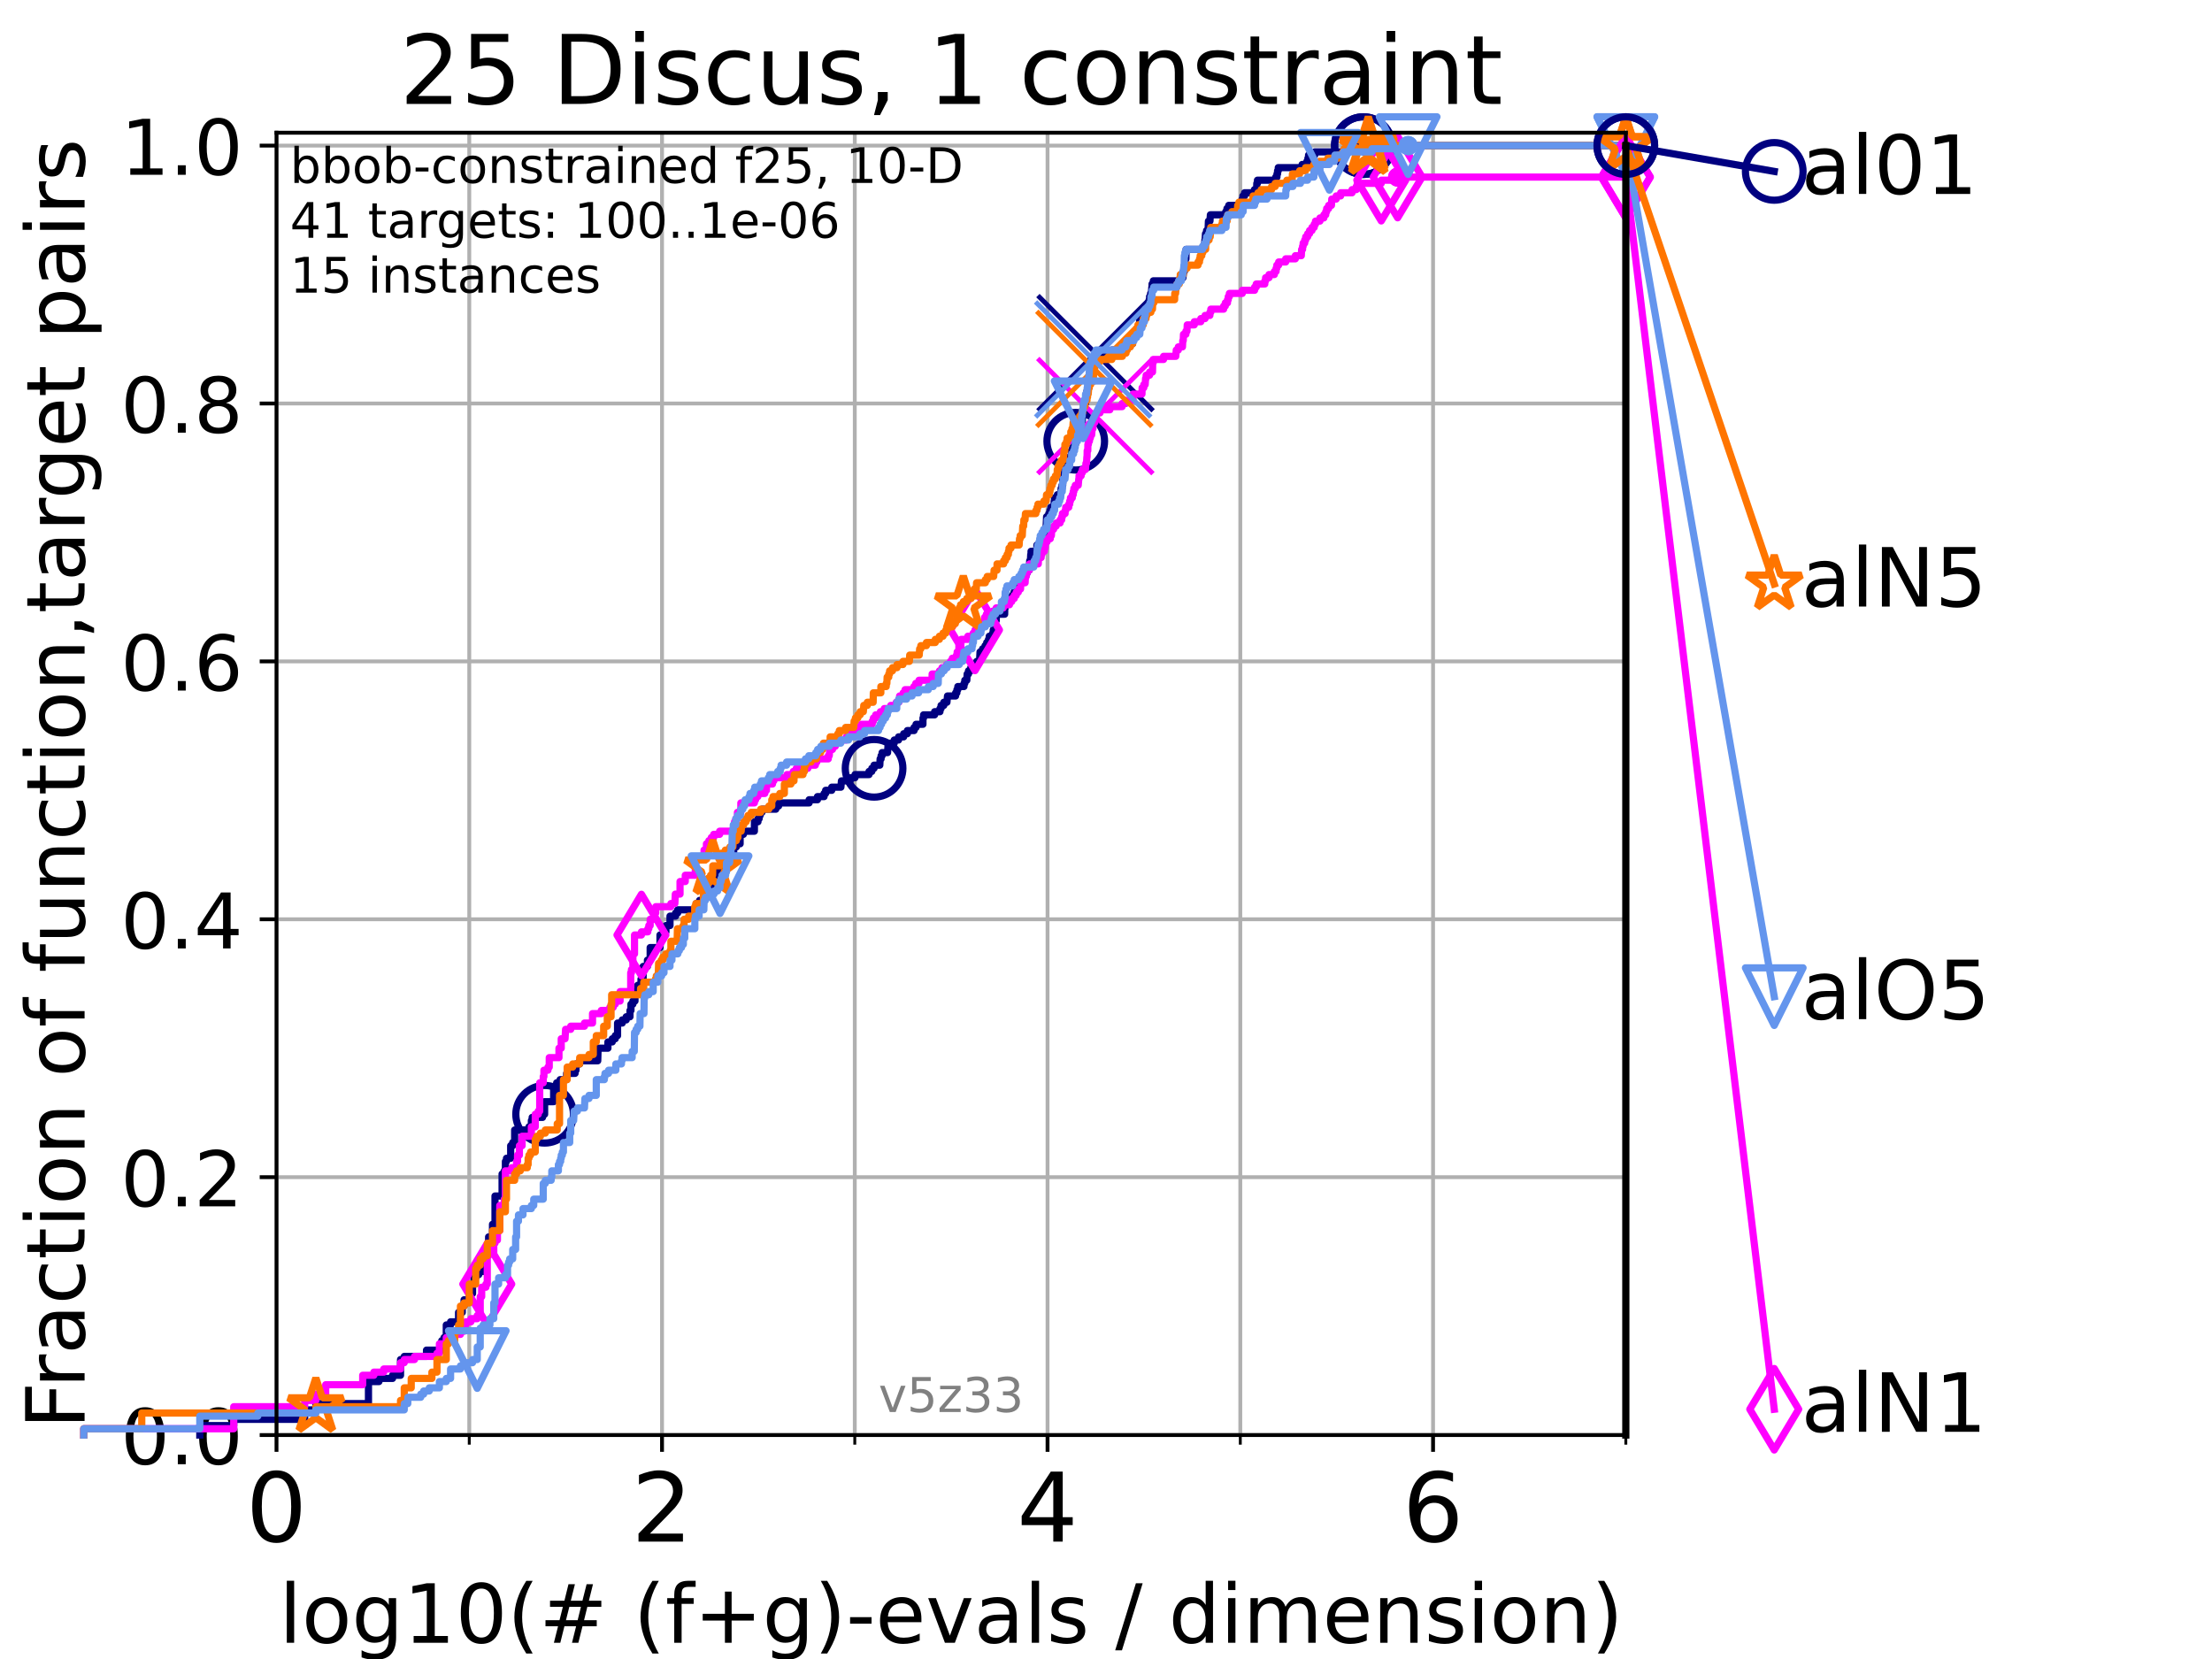<?xml version="1.0" encoding="utf-8" standalone="no"?>
<!DOCTYPE svg PUBLIC "-//W3C//DTD SVG 1.1//EN"
  "http://www.w3.org/Graphics/SVG/1.1/DTD/svg11.dtd">
<!-- Created with matplotlib (https://matplotlib.org/) -->
<svg height="345.6pt" version="1.1" viewBox="0 0 460.8 345.6" width="460.8pt" xmlns="http://www.w3.org/2000/svg" xmlns:xlink="http://www.w3.org/1999/xlink">
 <defs>
  <style type="text/css">*{stroke-linecap:butt;stroke-linejoin:round;}</style>
 </defs>
 <g id="figure_1">
  <g id="patch_1">
   <path d="M 0 345.6 
L 460.8 345.6 
L 460.8 0 
L 0 0 
z
" style="fill:#ffffff;"/>
  </g>
  <g id="axes_1">
   <g id="patch_2">
    <path d="M 57.6 298.944 
L 338.688 298.944 
L 338.688 27.648 
L 57.6 27.648 
z
" style="fill:#ffffff;"/>
   </g>
   <g id="matplotlib.axis_1">
    <g id="xtick_1">
     <g id="line2d_1">
      <path clip-path="url(#p3f3964eac9)" d="M 57.6 298.944 
L 57.6 27.648 
" style="fill:none;stroke:#b0b0b0;stroke-linecap:square;stroke-width:0.8;"/>
     </g>
     <g id="line2d_2">
      <defs>
       <path d="M 0 0 
L 0 3.5 
" id="me85507f128" style="stroke:#000000;stroke-width:0.8;"/>
      </defs>
      <g>
       <use style="stroke:#000000;stroke-width:0.8;" x="57.6" xlink:href="#me85507f128" y="298.944"/>
      </g>
     </g>
     <g id="text_1">
      <!-- 0 -->
      <g transform="translate(51.237 321.141)scale(0.2 -0.2)">
       <defs>
        <path d="M 31.781 66.406 
Q 24.172 66.406 20.328 58.906 
Q 16.5 51.422 16.5 36.375 
Q 16.5 21.391 20.328 13.891 
Q 24.172 6.391 31.781 6.391 
Q 39.453 6.391 43.281 13.891 
Q 47.125 21.391 47.125 36.375 
Q 47.125 51.422 43.281 58.906 
Q 39.453 66.406 31.781 66.406 
z
M 31.781 74.219 
Q 44.047 74.219 50.516 64.516 
Q 56.984 54.828 56.984 36.375 
Q 56.984 17.969 50.516 8.266 
Q 44.047 -1.422 31.781 -1.422 
Q 19.531 -1.422 13.062 8.266 
Q 6.594 17.969 6.594 36.375 
Q 6.594 54.828 13.062 64.516 
Q 19.531 74.219 31.781 74.219 
z
" id="DejaVuSans-48"/>
       </defs>
       <use xlink:href="#DejaVuSans-48"/>
      </g>
     </g>
    </g>
    <g id="xtick_2">
     <g id="line2d_3">
      <path clip-path="url(#p3f3964eac9)" d="M 137.911 298.944 
L 137.911 27.648 
" style="fill:none;stroke:#b0b0b0;stroke-linecap:square;stroke-width:0.8;"/>
     </g>
     <g id="line2d_4">
      <g>
       <use style="stroke:#000000;stroke-width:0.8;" x="137.911" xlink:href="#me85507f128" y="298.944"/>
      </g>
     </g>
     <g id="text_2">
      <!-- 2 -->
      <g transform="translate(131.548 321.141)scale(0.2 -0.2)">
       <defs>
        <path d="M 19.188 8.297 
L 53.609 8.297 
L 53.609 0 
L 7.328 0 
L 7.328 8.297 
Q 12.938 14.109 22.625 23.891 
Q 32.328 33.688 34.812 36.531 
Q 39.547 41.844 41.422 45.531 
Q 43.312 49.219 43.312 52.781 
Q 43.312 58.594 39.234 62.25 
Q 35.156 65.922 28.609 65.922 
Q 23.969 65.922 18.812 64.312 
Q 13.672 62.703 7.812 59.422 
L 7.812 69.391 
Q 13.766 71.781 18.938 73 
Q 24.125 74.219 28.422 74.219 
Q 39.75 74.219 46.484 68.547 
Q 53.219 62.891 53.219 53.422 
Q 53.219 48.922 51.531 44.891 
Q 49.859 40.875 45.406 35.406 
Q 44.188 33.984 37.641 27.219 
Q 31.109 20.453 19.188 8.297 
z
" id="DejaVuSans-50"/>
       </defs>
       <use xlink:href="#DejaVuSans-50"/>
      </g>
     </g>
    </g>
    <g id="xtick_3">
     <g id="line2d_5">
      <path clip-path="url(#p3f3964eac9)" d="M 218.222 298.944 
L 218.222 27.648 
" style="fill:none;stroke:#b0b0b0;stroke-linecap:square;stroke-width:0.8;"/>
     </g>
     <g id="line2d_6">
      <g>
       <use style="stroke:#000000;stroke-width:0.8;" x="218.222" xlink:href="#me85507f128" y="298.944"/>
      </g>
     </g>
     <g id="text_3">
      <!-- 4 -->
      <g transform="translate(211.859 321.141)scale(0.2 -0.2)">
       <defs>
        <path d="M 37.797 64.312 
L 12.891 25.391 
L 37.797 25.391 
z
M 35.203 72.906 
L 47.609 72.906 
L 47.609 25.391 
L 58.016 25.391 
L 58.016 17.188 
L 47.609 17.188 
L 47.609 0 
L 37.797 0 
L 37.797 17.188 
L 4.891 17.188 
L 4.891 26.703 
z
" id="DejaVuSans-52"/>
       </defs>
       <use xlink:href="#DejaVuSans-52"/>
      </g>
     </g>
    </g>
    <g id="xtick_4">
     <g id="line2d_7">
      <path clip-path="url(#p3f3964eac9)" d="M 298.533 298.944 
L 298.533 27.648 
" style="fill:none;stroke:#b0b0b0;stroke-linecap:square;stroke-width:0.8;"/>
     </g>
     <g id="line2d_8">
      <g>
       <use style="stroke:#000000;stroke-width:0.8;" x="298.533" xlink:href="#me85507f128" y="298.944"/>
      </g>
     </g>
     <g id="text_4">
      <!-- 6 -->
      <g transform="translate(292.17 321.141)scale(0.2 -0.2)">
       <defs>
        <path d="M 33.016 40.375 
Q 26.375 40.375 22.484 35.828 
Q 18.609 31.297 18.609 23.391 
Q 18.609 15.531 22.484 10.953 
Q 26.375 6.391 33.016 6.391 
Q 39.656 6.391 43.531 10.953 
Q 47.406 15.531 47.406 23.391 
Q 47.406 31.297 43.531 35.828 
Q 39.656 40.375 33.016 40.375 
z
M 52.594 71.297 
L 52.594 62.312 
Q 48.875 64.062 45.094 64.984 
Q 41.312 65.922 37.594 65.922 
Q 27.828 65.922 22.672 59.328 
Q 17.531 52.734 16.797 39.406 
Q 19.672 43.656 24.016 45.922 
Q 28.375 48.188 33.594 48.188 
Q 44.578 48.188 50.953 41.516 
Q 57.328 34.859 57.328 23.391 
Q 57.328 12.156 50.688 5.359 
Q 44.047 -1.422 33.016 -1.422 
Q 20.359 -1.422 13.672 8.266 
Q 6.984 17.969 6.984 36.375 
Q 6.984 53.656 15.188 63.938 
Q 23.391 74.219 37.203 74.219 
Q 40.922 74.219 44.703 73.484 
Q 48.484 72.75 52.594 71.297 
z
" id="DejaVuSans-54"/>
       </defs>
       <use xlink:href="#DejaVuSans-54"/>
      </g>
     </g>
    </g>
    <g id="xtick_5">
     <g id="line2d_9">
      <path clip-path="url(#p3f3964eac9)" d="M 97.755 298.944 
L 97.755 27.648 
" style="fill:none;stroke:#b0b0b0;stroke-linecap:square;stroke-width:0.8;"/>
     </g>
     <g id="line2d_10">
      <defs>
       <path d="M 0 0 
L 0 2 
" id="m04ae18817b" style="stroke:#000000;stroke-width:0.6;"/>
      </defs>
      <g>
       <use style="stroke:#000000;stroke-width:0.6;" x="97.755" xlink:href="#m04ae18817b" y="298.944"/>
      </g>
     </g>
    </g>
    <g id="xtick_6">
     <g id="line2d_11">
      <path clip-path="url(#p3f3964eac9)" d="M 178.066 298.944 
L 178.066 27.648 
" style="fill:none;stroke:#b0b0b0;stroke-linecap:square;stroke-width:0.8;"/>
     </g>
     <g id="line2d_12">
      <g>
       <use style="stroke:#000000;stroke-width:0.6;" x="178.066" xlink:href="#m04ae18817b" y="298.944"/>
      </g>
     </g>
    </g>
    <g id="xtick_7">
     <g id="line2d_13">
      <path clip-path="url(#p3f3964eac9)" d="M 258.377 298.944 
L 258.377 27.648 
" style="fill:none;stroke:#b0b0b0;stroke-linecap:square;stroke-width:0.8;"/>
     </g>
     <g id="line2d_14">
      <g>
       <use style="stroke:#000000;stroke-width:0.6;" x="258.377" xlink:href="#m04ae18817b" y="298.944"/>
      </g>
     </g>
    </g>
    <g id="xtick_8">
     <g id="line2d_15">
      <path clip-path="url(#p3f3964eac9)" d="M 338.688 298.944 
L 338.688 27.648 
" style="fill:none;stroke:#b0b0b0;stroke-linecap:square;stroke-width:0.8;"/>
     </g>
     <g id="line2d_16">
      <g>
       <use style="stroke:#000000;stroke-width:0.6;" x="338.688" xlink:href="#m04ae18817b" y="298.944"/>
      </g>
     </g>
    </g>
    <g id="text_5">
     <!-- log10(# (f+g)-evals / dimension) -->
     <g transform="translate(58.145 342.218)scale(0.17 -0.17)">
      <defs>
       <path d="M 9.422 75.984 
L 18.406 75.984 
L 18.406 0 
L 9.422 0 
z
" id="DejaVuSans-108"/>
       <path d="M 30.609 48.391 
Q 23.391 48.391 19.188 42.75 
Q 14.984 37.109 14.984 27.297 
Q 14.984 17.484 19.156 11.844 
Q 23.344 6.203 30.609 6.203 
Q 37.797 6.203 41.984 11.859 
Q 46.188 17.531 46.188 27.297 
Q 46.188 37.016 41.984 42.703 
Q 37.797 48.391 30.609 48.391 
z
M 30.609 56 
Q 42.328 56 49.016 48.375 
Q 55.719 40.766 55.719 27.297 
Q 55.719 13.875 49.016 6.219 
Q 42.328 -1.422 30.609 -1.422 
Q 18.844 -1.422 12.172 6.219 
Q 5.516 13.875 5.516 27.297 
Q 5.516 40.766 12.172 48.375 
Q 18.844 56 30.609 56 
z
" id="DejaVuSans-111"/>
       <path d="M 45.406 27.984 
Q 45.406 37.75 41.375 43.109 
Q 37.359 48.484 30.078 48.484 
Q 22.859 48.484 18.828 43.109 
Q 14.797 37.75 14.797 27.984 
Q 14.797 18.266 18.828 12.891 
Q 22.859 7.516 30.078 7.516 
Q 37.359 7.516 41.375 12.891 
Q 45.406 18.266 45.406 27.984 
z
M 54.391 6.781 
Q 54.391 -7.172 48.188 -13.984 
Q 42 -20.797 29.203 -20.797 
Q 24.469 -20.797 20.266 -20.094 
Q 16.062 -19.391 12.109 -17.922 
L 12.109 -9.188 
Q 16.062 -11.328 19.922 -12.344 
Q 23.781 -13.375 27.781 -13.375 
Q 36.625 -13.375 41.016 -8.766 
Q 45.406 -4.156 45.406 5.172 
L 45.406 9.625 
Q 42.625 4.781 38.281 2.391 
Q 33.938 0 27.875 0 
Q 17.828 0 11.672 7.656 
Q 5.516 15.328 5.516 27.984 
Q 5.516 40.672 11.672 48.328 
Q 17.828 56 27.875 56 
Q 33.938 56 38.281 53.609 
Q 42.625 51.219 45.406 46.391 
L 45.406 54.688 
L 54.391 54.688 
z
" id="DejaVuSans-103"/>
       <path d="M 12.406 8.297 
L 28.516 8.297 
L 28.516 63.922 
L 10.984 60.406 
L 10.984 69.391 
L 28.422 72.906 
L 38.281 72.906 
L 38.281 8.297 
L 54.391 8.297 
L 54.391 0 
L 12.406 0 
z
" id="DejaVuSans-49"/>
       <path d="M 31 75.875 
Q 24.469 64.656 21.281 53.656 
Q 18.109 42.672 18.109 31.391 
Q 18.109 20.125 21.312 9.062 
Q 24.516 -2 31 -13.188 
L 23.188 -13.188 
Q 15.875 -1.703 12.234 9.375 
Q 8.594 20.453 8.594 31.391 
Q 8.594 42.281 12.203 53.312 
Q 15.828 64.359 23.188 75.875 
z
" id="DejaVuSans-40"/>
       <path d="M 51.125 44 
L 36.922 44 
L 32.812 27.688 
L 47.125 27.688 
z
M 43.797 71.781 
L 38.719 51.516 
L 52.984 51.516 
L 58.109 71.781 
L 65.922 71.781 
L 60.891 51.516 
L 76.125 51.516 
L 76.125 44 
L 58.984 44 
L 54.984 27.688 
L 70.516 27.688 
L 70.516 20.219 
L 53.078 20.219 
L 48 0 
L 40.188 0 
L 45.219 20.219 
L 30.906 20.219 
L 25.875 0 
L 18.016 0 
L 23.094 20.219 
L 7.719 20.219 
L 7.719 27.688 
L 24.906 27.688 
L 29 44 
L 13.281 44 
L 13.281 51.516 
L 30.906 51.516 
L 35.891 71.781 
z
" id="DejaVuSans-35"/>
       <path id="DejaVuSans-32"/>
       <path d="M 37.109 75.984 
L 37.109 68.5 
L 28.516 68.5 
Q 23.688 68.5 21.797 66.547 
Q 19.922 64.594 19.922 59.516 
L 19.922 54.688 
L 34.719 54.688 
L 34.719 47.703 
L 19.922 47.703 
L 19.922 0 
L 10.891 0 
L 10.891 47.703 
L 2.297 47.703 
L 2.297 54.688 
L 10.891 54.688 
L 10.891 58.5 
Q 10.891 67.625 15.141 71.797 
Q 19.391 75.984 28.609 75.984 
z
" id="DejaVuSans-102"/>
       <path d="M 46 62.703 
L 46 35.5 
L 73.188 35.5 
L 73.188 27.203 
L 46 27.203 
L 46 0 
L 37.797 0 
L 37.797 27.203 
L 10.594 27.203 
L 10.594 35.5 
L 37.797 35.5 
L 37.797 62.703 
z
" id="DejaVuSans-43"/>
       <path d="M 8.016 75.875 
L 15.828 75.875 
Q 23.141 64.359 26.781 53.312 
Q 30.422 42.281 30.422 31.391 
Q 30.422 20.453 26.781 9.375 
Q 23.141 -1.703 15.828 -13.188 
L 8.016 -13.188 
Q 14.5 -2 17.703 9.062 
Q 20.906 20.125 20.906 31.391 
Q 20.906 42.672 17.703 53.656 
Q 14.5 64.656 8.016 75.875 
z
" id="DejaVuSans-41"/>
       <path d="M 4.891 31.391 
L 31.203 31.391 
L 31.203 23.391 
L 4.891 23.391 
z
" id="DejaVuSans-45"/>
       <path d="M 56.203 29.594 
L 56.203 25.203 
L 14.891 25.203 
Q 15.484 15.922 20.484 11.062 
Q 25.484 6.203 34.422 6.203 
Q 39.594 6.203 44.453 7.469 
Q 49.312 8.734 54.109 11.281 
L 54.109 2.781 
Q 49.266 0.734 44.188 -0.344 
Q 39.109 -1.422 33.891 -1.422 
Q 20.797 -1.422 13.156 6.188 
Q 5.516 13.812 5.516 26.812 
Q 5.516 40.234 12.766 48.109 
Q 20.016 56 32.328 56 
Q 43.359 56 49.781 48.891 
Q 56.203 41.797 56.203 29.594 
z
M 47.219 32.234 
Q 47.125 39.594 43.094 43.984 
Q 39.062 48.391 32.422 48.391 
Q 24.906 48.391 20.391 44.141 
Q 15.875 39.891 15.188 32.172 
z
" id="DejaVuSans-101"/>
       <path d="M 2.984 54.688 
L 12.5 54.688 
L 29.594 8.797 
L 46.688 54.688 
L 56.203 54.688 
L 35.688 0 
L 23.484 0 
z
" id="DejaVuSans-118"/>
       <path d="M 34.281 27.484 
Q 23.391 27.484 19.188 25 
Q 14.984 22.516 14.984 16.5 
Q 14.984 11.719 18.141 8.906 
Q 21.297 6.109 26.703 6.109 
Q 34.188 6.109 38.703 11.406 
Q 43.219 16.703 43.219 25.484 
L 43.219 27.484 
z
M 52.203 31.203 
L 52.203 0 
L 43.219 0 
L 43.219 8.297 
Q 40.141 3.328 35.547 0.953 
Q 30.953 -1.422 24.312 -1.422 
Q 15.922 -1.422 10.953 3.297 
Q 6 8.016 6 15.922 
Q 6 25.141 12.172 29.828 
Q 18.359 34.516 30.609 34.516 
L 43.219 34.516 
L 43.219 35.406 
Q 43.219 41.609 39.141 45 
Q 35.062 48.391 27.688 48.391 
Q 23 48.391 18.547 47.266 
Q 14.109 46.141 10.016 43.891 
L 10.016 52.203 
Q 14.938 54.109 19.578 55.047 
Q 24.219 56 28.609 56 
Q 40.484 56 46.344 49.844 
Q 52.203 43.703 52.203 31.203 
z
" id="DejaVuSans-97"/>
       <path d="M 44.281 53.078 
L 44.281 44.578 
Q 40.484 46.531 36.375 47.5 
Q 32.281 48.484 27.875 48.484 
Q 21.188 48.484 17.844 46.438 
Q 14.5 44.391 14.5 40.281 
Q 14.5 37.156 16.891 35.375 
Q 19.281 33.594 26.516 31.984 
L 29.594 31.297 
Q 39.156 29.25 43.188 25.516 
Q 47.219 21.781 47.219 15.094 
Q 47.219 7.469 41.188 3.016 
Q 35.156 -1.422 24.609 -1.422 
Q 20.219 -1.422 15.453 -0.562 
Q 10.688 0.297 5.422 2 
L 5.422 11.281 
Q 10.406 8.688 15.234 7.391 
Q 20.062 6.109 24.812 6.109 
Q 31.156 6.109 34.562 8.281 
Q 37.984 10.453 37.984 14.406 
Q 37.984 18.062 35.516 20.016 
Q 33.062 21.969 24.703 23.781 
L 21.578 24.516 
Q 13.234 26.266 9.516 29.906 
Q 5.812 33.547 5.812 39.891 
Q 5.812 47.609 11.281 51.797 
Q 16.75 56 26.812 56 
Q 31.781 56 36.172 55.266 
Q 40.578 54.547 44.281 53.078 
z
" id="DejaVuSans-115"/>
       <path d="M 25.391 72.906 
L 33.688 72.906 
L 8.297 -9.281 
L 0 -9.281 
z
" id="DejaVuSans-47"/>
       <path d="M 45.406 46.391 
L 45.406 75.984 
L 54.391 75.984 
L 54.391 0 
L 45.406 0 
L 45.406 8.203 
Q 42.578 3.328 38.25 0.953 
Q 33.938 -1.422 27.875 -1.422 
Q 17.969 -1.422 11.734 6.484 
Q 5.516 14.406 5.516 27.297 
Q 5.516 40.188 11.734 48.094 
Q 17.969 56 27.875 56 
Q 33.938 56 38.25 53.625 
Q 42.578 51.266 45.406 46.391 
z
M 14.797 27.297 
Q 14.797 17.391 18.875 11.75 
Q 22.953 6.109 30.078 6.109 
Q 37.203 6.109 41.297 11.75 
Q 45.406 17.391 45.406 27.297 
Q 45.406 37.203 41.297 42.844 
Q 37.203 48.484 30.078 48.484 
Q 22.953 48.484 18.875 42.844 
Q 14.797 37.203 14.797 27.297 
z
" id="DejaVuSans-100"/>
       <path d="M 9.422 54.688 
L 18.406 54.688 
L 18.406 0 
L 9.422 0 
z
M 9.422 75.984 
L 18.406 75.984 
L 18.406 64.594 
L 9.422 64.594 
z
" id="DejaVuSans-105"/>
       <path d="M 52 44.188 
Q 55.375 50.25 60.062 53.125 
Q 64.75 56 71.094 56 
Q 79.641 56 84.281 50.016 
Q 88.922 44.047 88.922 33.016 
L 88.922 0 
L 79.891 0 
L 79.891 32.719 
Q 79.891 40.578 77.094 44.375 
Q 74.312 48.188 68.609 48.188 
Q 61.625 48.188 57.562 43.547 
Q 53.516 38.922 53.516 30.906 
L 53.516 0 
L 44.484 0 
L 44.484 32.719 
Q 44.484 40.625 41.703 44.406 
Q 38.922 48.188 33.109 48.188 
Q 26.219 48.188 22.156 43.531 
Q 18.109 38.875 18.109 30.906 
L 18.109 0 
L 9.078 0 
L 9.078 54.688 
L 18.109 54.688 
L 18.109 46.188 
Q 21.188 51.219 25.484 53.609 
Q 29.781 56 35.688 56 
Q 41.656 56 45.828 52.969 
Q 50 49.953 52 44.188 
z
" id="DejaVuSans-109"/>
       <path d="M 54.891 33.016 
L 54.891 0 
L 45.906 0 
L 45.906 32.719 
Q 45.906 40.484 42.875 44.328 
Q 39.844 48.188 33.797 48.188 
Q 26.516 48.188 22.312 43.547 
Q 18.109 38.922 18.109 30.906 
L 18.109 0 
L 9.078 0 
L 9.078 54.688 
L 18.109 54.688 
L 18.109 46.188 
Q 21.344 51.125 25.703 53.562 
Q 30.078 56 35.797 56 
Q 45.219 56 50.047 50.172 
Q 54.891 44.344 54.891 33.016 
z
" id="DejaVuSans-110"/>
      </defs>
      <use xlink:href="#DejaVuSans-108"/>
      <use x="27.783" xlink:href="#DejaVuSans-111"/>
      <use x="88.965" xlink:href="#DejaVuSans-103"/>
      <use x="152.441" xlink:href="#DejaVuSans-49"/>
      <use x="216.064" xlink:href="#DejaVuSans-48"/>
      <use x="279.688" xlink:href="#DejaVuSans-40"/>
      <use x="318.701" xlink:href="#DejaVuSans-35"/>
      <use x="402.49" xlink:href="#DejaVuSans-32"/>
      <use x="434.277" xlink:href="#DejaVuSans-40"/>
      <use x="473.291" xlink:href="#DejaVuSans-102"/>
      <use x="508.496" xlink:href="#DejaVuSans-43"/>
      <use x="592.285" xlink:href="#DejaVuSans-103"/>
      <use x="655.762" xlink:href="#DejaVuSans-41"/>
      <use x="694.775" xlink:href="#DejaVuSans-45"/>
      <use x="730.859" xlink:href="#DejaVuSans-101"/>
      <use x="792.383" xlink:href="#DejaVuSans-118"/>
      <use x="851.562" xlink:href="#DejaVuSans-97"/>
      <use x="912.842" xlink:href="#DejaVuSans-108"/>
      <use x="940.625" xlink:href="#DejaVuSans-115"/>
      <use x="992.725" xlink:href="#DejaVuSans-32"/>
      <use x="1024.512" xlink:href="#DejaVuSans-47"/>
      <use x="1058.203" xlink:href="#DejaVuSans-32"/>
      <use x="1089.99" xlink:href="#DejaVuSans-100"/>
      <use x="1153.467" xlink:href="#DejaVuSans-105"/>
      <use x="1181.25" xlink:href="#DejaVuSans-109"/>
      <use x="1278.662" xlink:href="#DejaVuSans-101"/>
      <use x="1340.186" xlink:href="#DejaVuSans-110"/>
      <use x="1403.564" xlink:href="#DejaVuSans-115"/>
      <use x="1455.664" xlink:href="#DejaVuSans-105"/>
      <use x="1483.447" xlink:href="#DejaVuSans-111"/>
      <use x="1544.629" xlink:href="#DejaVuSans-110"/>
      <use x="1608.008" xlink:href="#DejaVuSans-41"/>
     </g>
    </g>
   </g>
   <g id="matplotlib.axis_2">
    <g id="ytick_1">
     <g id="line2d_17">
      <path clip-path="url(#p3f3964eac9)" d="M 57.6 298.944 
L 338.688 298.944 
" style="fill:none;stroke:#b0b0b0;stroke-linecap:square;stroke-width:0.8;"/>
     </g>
     <g id="line2d_18">
      <defs>
       <path d="M 0 0 
L -3.5 0 
" id="m6c8be415c0" style="stroke:#000000;stroke-width:0.8;"/>
      </defs>
      <g>
       <use style="stroke:#000000;stroke-width:0.8;" x="57.6" xlink:href="#m6c8be415c0" y="298.944"/>
      </g>
     </g>
     <g id="text_6">
      <!-- 0.0 -->
      <g transform="translate(25.155 305.023)scale(0.16 -0.16)">
       <defs>
        <path d="M 10.688 12.406 
L 21 12.406 
L 21 0 
L 10.688 0 
z
" id="DejaVuSans-46"/>
       </defs>
       <use xlink:href="#DejaVuSans-48"/>
       <use x="63.623" xlink:href="#DejaVuSans-46"/>
       <use x="95.41" xlink:href="#DejaVuSans-48"/>
      </g>
     </g>
    </g>
    <g id="ytick_2">
     <g id="line2d_19">
      <path clip-path="url(#p3f3964eac9)" d="M 57.6 245.222 
L 338.688 245.222 
" style="fill:none;stroke:#b0b0b0;stroke-linecap:square;stroke-width:0.8;"/>
     </g>
     <g id="line2d_20">
      <g>
       <use style="stroke:#000000;stroke-width:0.8;" x="57.6" xlink:href="#m6c8be415c0" y="245.222"/>
      </g>
     </g>
     <g id="text_7">
      <!-- 0.2 -->
      <g transform="translate(25.155 251.301)scale(0.16 -0.16)">
       <use xlink:href="#DejaVuSans-48"/>
       <use x="63.623" xlink:href="#DejaVuSans-46"/>
       <use x="95.41" xlink:href="#DejaVuSans-50"/>
      </g>
     </g>
    </g>
    <g id="ytick_3">
     <g id="line2d_21">
      <path clip-path="url(#p3f3964eac9)" d="M 57.6 191.5 
L 338.688 191.5 
" style="fill:none;stroke:#b0b0b0;stroke-linecap:square;stroke-width:0.8;"/>
     </g>
     <g id="line2d_22">
      <g>
       <use style="stroke:#000000;stroke-width:0.8;" x="57.6" xlink:href="#m6c8be415c0" y="191.5"/>
      </g>
     </g>
     <g id="text_8">
      <!-- 0.4 -->
      <g transform="translate(25.155 197.579)scale(0.16 -0.16)">
       <use xlink:href="#DejaVuSans-48"/>
       <use x="63.623" xlink:href="#DejaVuSans-46"/>
       <use x="95.41" xlink:href="#DejaVuSans-52"/>
      </g>
     </g>
    </g>
    <g id="ytick_4">
     <g id="line2d_23">
      <path clip-path="url(#p3f3964eac9)" d="M 57.6 137.778 
L 338.688 137.778 
" style="fill:none;stroke:#b0b0b0;stroke-linecap:square;stroke-width:0.8;"/>
     </g>
     <g id="line2d_24">
      <g>
       <use style="stroke:#000000;stroke-width:0.8;" x="57.6" xlink:href="#m6c8be415c0" y="137.778"/>
      </g>
     </g>
     <g id="text_9">
      <!-- 0.6 -->
      <g transform="translate(25.155 143.857)scale(0.16 -0.16)">
       <use xlink:href="#DejaVuSans-48"/>
       <use x="63.623" xlink:href="#DejaVuSans-46"/>
       <use x="95.41" xlink:href="#DejaVuSans-54"/>
      </g>
     </g>
    </g>
    <g id="ytick_5">
     <g id="line2d_25">
      <path clip-path="url(#p3f3964eac9)" d="M 57.6 84.056 
L 338.688 84.056 
" style="fill:none;stroke:#b0b0b0;stroke-linecap:square;stroke-width:0.8;"/>
     </g>
     <g id="line2d_26">
      <g>
       <use style="stroke:#000000;stroke-width:0.8;" x="57.6" xlink:href="#m6c8be415c0" y="84.056"/>
      </g>
     </g>
     <g id="text_10">
      <!-- 0.8 -->
      <g transform="translate(25.155 90.135)scale(0.16 -0.16)">
       <defs>
        <path d="M 31.781 34.625 
Q 24.75 34.625 20.719 30.859 
Q 16.703 27.094 16.703 20.516 
Q 16.703 13.922 20.719 10.156 
Q 24.75 6.391 31.781 6.391 
Q 38.812 6.391 42.859 10.172 
Q 46.922 13.969 46.922 20.516 
Q 46.922 27.094 42.891 30.859 
Q 38.875 34.625 31.781 34.625 
z
M 21.922 38.812 
Q 15.578 40.375 12.031 44.719 
Q 8.5 49.078 8.5 55.328 
Q 8.5 64.062 14.719 69.141 
Q 20.953 74.219 31.781 74.219 
Q 42.672 74.219 48.875 69.141 
Q 55.078 64.062 55.078 55.328 
Q 55.078 49.078 51.531 44.719 
Q 48 40.375 41.703 38.812 
Q 48.828 37.156 52.797 32.312 
Q 56.781 27.484 56.781 20.516 
Q 56.781 9.906 50.312 4.234 
Q 43.844 -1.422 31.781 -1.422 
Q 19.734 -1.422 13.25 4.234 
Q 6.781 9.906 6.781 20.516 
Q 6.781 27.484 10.781 32.312 
Q 14.797 37.156 21.922 38.812 
z
M 18.312 54.391 
Q 18.312 48.734 21.844 45.562 
Q 25.391 42.391 31.781 42.391 
Q 38.141 42.391 41.719 45.562 
Q 45.312 48.734 45.312 54.391 
Q 45.312 60.062 41.719 63.234 
Q 38.141 66.406 31.781 66.406 
Q 25.391 66.406 21.844 63.234 
Q 18.312 60.062 18.312 54.391 
z
" id="DejaVuSans-56"/>
       </defs>
       <use xlink:href="#DejaVuSans-48"/>
       <use x="63.623" xlink:href="#DejaVuSans-46"/>
       <use x="95.41" xlink:href="#DejaVuSans-56"/>
      </g>
     </g>
    </g>
    <g id="ytick_6">
     <g id="line2d_27">
      <path clip-path="url(#p3f3964eac9)" d="M 57.6 30.334 
L 338.688 30.334 
" style="fill:none;stroke:#b0b0b0;stroke-linecap:square;stroke-width:0.8;"/>
     </g>
     <g id="line2d_28">
      <g>
       <use style="stroke:#000000;stroke-width:0.8;" x="57.6" xlink:href="#m6c8be415c0" y="30.334"/>
      </g>
     </g>
     <g id="text_11">
      <!-- 1.0 -->
      <g transform="translate(25.155 36.413)scale(0.16 -0.16)">
       <use xlink:href="#DejaVuSans-49"/>
       <use x="63.623" xlink:href="#DejaVuSans-46"/>
       <use x="95.41" xlink:href="#DejaVuSans-48"/>
      </g>
     </g>
    </g>
    <g id="text_12">
     <!-- Fraction of function,target pairs -->
     <g transform="translate(17.62 297.681)rotate(-90)scale(0.17 -0.17)">
      <defs>
       <path d="M 9.812 72.906 
L 51.703 72.906 
L 51.703 64.594 
L 19.672 64.594 
L 19.672 43.109 
L 48.578 43.109 
L 48.578 34.812 
L 19.672 34.812 
L 19.672 0 
L 9.812 0 
z
" id="DejaVuSans-70"/>
       <path d="M 41.109 46.297 
Q 39.594 47.172 37.812 47.578 
Q 36.031 48 33.891 48 
Q 26.266 48 22.188 43.047 
Q 18.109 38.094 18.109 28.812 
L 18.109 0 
L 9.078 0 
L 9.078 54.688 
L 18.109 54.688 
L 18.109 46.188 
Q 20.953 51.172 25.484 53.578 
Q 30.031 56 36.531 56 
Q 37.453 56 38.578 55.875 
Q 39.703 55.766 41.062 55.516 
z
" id="DejaVuSans-114"/>
       <path d="M 48.781 52.594 
L 48.781 44.188 
Q 44.969 46.297 41.141 47.344 
Q 37.312 48.391 33.406 48.391 
Q 24.656 48.391 19.812 42.844 
Q 14.984 37.312 14.984 27.297 
Q 14.984 17.281 19.812 11.734 
Q 24.656 6.203 33.406 6.203 
Q 37.312 6.203 41.141 7.25 
Q 44.969 8.297 48.781 10.406 
L 48.781 2.094 
Q 45.016 0.344 40.984 -0.531 
Q 36.969 -1.422 32.422 -1.422 
Q 20.062 -1.422 12.781 6.344 
Q 5.516 14.109 5.516 27.297 
Q 5.516 40.672 12.859 48.328 
Q 20.219 56 33.016 56 
Q 37.156 56 41.109 55.141 
Q 45.062 54.297 48.781 52.594 
z
" id="DejaVuSans-99"/>
       <path d="M 18.312 70.219 
L 18.312 54.688 
L 36.812 54.688 
L 36.812 47.703 
L 18.312 47.703 
L 18.312 18.016 
Q 18.312 11.328 20.141 9.422 
Q 21.969 7.516 27.594 7.516 
L 36.812 7.516 
L 36.812 0 
L 27.594 0 
Q 17.188 0 13.234 3.875 
Q 9.281 7.766 9.281 18.016 
L 9.281 47.703 
L 2.688 47.703 
L 2.688 54.688 
L 9.281 54.688 
L 9.281 70.219 
z
" id="DejaVuSans-116"/>
       <path d="M 8.5 21.578 
L 8.5 54.688 
L 17.484 54.688 
L 17.484 21.922 
Q 17.484 14.156 20.5 10.266 
Q 23.531 6.391 29.594 6.391 
Q 36.859 6.391 41.078 11.031 
Q 45.312 15.672 45.312 23.688 
L 45.312 54.688 
L 54.297 54.688 
L 54.297 0 
L 45.312 0 
L 45.312 8.406 
Q 42.047 3.422 37.719 1 
Q 33.406 -1.422 27.688 -1.422 
Q 18.266 -1.422 13.375 4.438 
Q 8.5 10.297 8.5 21.578 
z
M 31.109 56 
z
" id="DejaVuSans-117"/>
       <path d="M 11.719 12.406 
L 22.016 12.406 
L 22.016 4 
L 14.016 -11.625 
L 7.719 -11.625 
L 11.719 4 
z
" id="DejaVuSans-44"/>
       <path d="M 18.109 8.203 
L 18.109 -20.797 
L 9.078 -20.797 
L 9.078 54.688 
L 18.109 54.688 
L 18.109 46.391 
Q 20.953 51.266 25.266 53.625 
Q 29.594 56 35.594 56 
Q 45.562 56 51.781 48.094 
Q 58.016 40.188 58.016 27.297 
Q 58.016 14.406 51.781 6.484 
Q 45.562 -1.422 35.594 -1.422 
Q 29.594 -1.422 25.266 0.953 
Q 20.953 3.328 18.109 8.203 
z
M 48.688 27.297 
Q 48.688 37.203 44.609 42.844 
Q 40.531 48.484 33.406 48.484 
Q 26.266 48.484 22.188 42.844 
Q 18.109 37.203 18.109 27.297 
Q 18.109 17.391 22.188 11.75 
Q 26.266 6.109 33.406 6.109 
Q 40.531 6.109 44.609 11.75 
Q 48.688 17.391 48.688 27.297 
z
" id="DejaVuSans-112"/>
      </defs>
      <use xlink:href="#DejaVuSans-70"/>
      <use x="50.27" xlink:href="#DejaVuSans-114"/>
      <use x="91.383" xlink:href="#DejaVuSans-97"/>
      <use x="152.662" xlink:href="#DejaVuSans-99"/>
      <use x="207.643" xlink:href="#DejaVuSans-116"/>
      <use x="246.852" xlink:href="#DejaVuSans-105"/>
      <use x="274.635" xlink:href="#DejaVuSans-111"/>
      <use x="335.816" xlink:href="#DejaVuSans-110"/>
      <use x="399.195" xlink:href="#DejaVuSans-32"/>
      <use x="430.982" xlink:href="#DejaVuSans-111"/>
      <use x="492.164" xlink:href="#DejaVuSans-102"/>
      <use x="527.369" xlink:href="#DejaVuSans-32"/>
      <use x="559.156" xlink:href="#DejaVuSans-102"/>
      <use x="594.361" xlink:href="#DejaVuSans-117"/>
      <use x="657.74" xlink:href="#DejaVuSans-110"/>
      <use x="721.119" xlink:href="#DejaVuSans-99"/>
      <use x="776.1" xlink:href="#DejaVuSans-116"/>
      <use x="815.309" xlink:href="#DejaVuSans-105"/>
      <use x="843.092" xlink:href="#DejaVuSans-111"/>
      <use x="904.273" xlink:href="#DejaVuSans-110"/>
      <use x="967.652" xlink:href="#DejaVuSans-44"/>
      <use x="999.439" xlink:href="#DejaVuSans-116"/>
      <use x="1038.648" xlink:href="#DejaVuSans-97"/>
      <use x="1099.928" xlink:href="#DejaVuSans-114"/>
      <use x="1139.291" xlink:href="#DejaVuSans-103"/>
      <use x="1202.768" xlink:href="#DejaVuSans-101"/>
      <use x="1264.291" xlink:href="#DejaVuSans-116"/>
      <use x="1303.5" xlink:href="#DejaVuSans-32"/>
      <use x="1335.287" xlink:href="#DejaVuSans-112"/>
      <use x="1398.764" xlink:href="#DejaVuSans-97"/>
      <use x="1460.043" xlink:href="#DejaVuSans-105"/>
      <use x="1487.826" xlink:href="#DejaVuSans-114"/>
      <use x="1528.939" xlink:href="#DejaVuSans-115"/>
     </g>
    </g>
   </g>
   <g id="line2d_29">
    <defs>
     <path d="M 0 1.5 
C 0.398 1.5 0.779 1.342 1.061 1.061 
C 1.342 0.779 1.5 0.398 1.5 0 
C 1.5 -0.398 1.342 -0.779 1.061 -1.061 
C 0.779 -1.342 0.398 -1.5 0 -1.5 
C -0.398 -1.5 -0.779 -1.342 -1.061 -1.061 
C -1.342 -0.779 -1.5 -0.398 -1.5 0 
C -1.5 0.398 -1.342 0.779 -1.061 1.061 
C -0.779 1.342 -0.398 1.5 0 1.5 
z
" id="m0cb8e6e47b" style="stroke:#000080;"/>
    </defs>
    <g>
     <use style="fill:#000080;stroke:#000080;" x="284.02" xlink:href="#m0cb8e6e47b" y="30.334"/>
     <use style="fill:#000080;stroke:#000080;" x="284.02" xlink:href="#m0cb8e6e47b" y="30.334"/>
    </g>
   </g>
   <g id="line2d_30">
    <path d="M 41.621 298.944 
L 41.621 296.979 
L 48.692 296.979 
L 48.692 295.668 
L 63.468 295.668 
L 63.468 293.703 
L 65.797 293.703 
L 65.797 292.393 
L 76.759 292.393 
L 76.759 287.807 
L 78.942 287.807 
L 78.942 287.151 
L 81.776 287.151 
L 81.776 286.496 
L 83.438 286.496 
L 83.438 283.22 
L 84.213 283.22 
L 84.213 282.565 
L 88.847 282.565 
L 88.847 281.255 
L 92.027 281.255 
L 92.027 279.29 
L 92.504 279.29 
L 92.504 278.634 
L 92.969 278.634 
L 92.969 276.014 
L 93.864 276.014 
L 93.864 275.359 
L 95.526 275.359 
L 95.526 273.393 
L 96.301 273.393 
L 96.301 272.083 
L 96.676 272.083 
L 96.676 270.773 
L 97.755 270.773 
L 97.755 269.462 
L 98.439 269.462 
L 98.439 267.497 
L 98.772 267.497 
L 98.772 266.187 
L 99.098 266.187 
L 99.098 265.532 
L 99.732 265.532 
L 99.732 264.876 
L 100.642 264.876 
L 100.642 262.256 
L 100.935 262.256 
L 100.935 260.29 
L 101.786 260.29 
L 101.786 257.67 
L 102.597 257.67 
L 102.597 255.049 
L 103.118 255.049 
L 103.118 249.153 
L 104.592 249.153 
L 104.592 244.567 
L 105.057 244.567 
L 105.057 243.912 
L 105.285 243.912 
L 105.285 241.946 
L 105.51 241.946 
L 105.51 241.291 
L 106.383 241.291 
L 106.383 238.671 
L 106.803 238.671 
L 106.803 238.015 
L 107.213 238.015 
L 107.213 235.395 
L 110.189 235.395 
L 110.189 234.74 
L 110.694 234.74 
L 110.694 233.429 
L 110.86 233.429 
L 110.86 232.774 
L 113.023 232.774 
L 113.023 232.119 
L 113.454 232.119 
L 113.454 229.499 
L 115.333 229.499 
L 115.333 226.878 
L 115.959 226.878 
L 115.959 225.568 
L 116.68 225.568 
L 116.68 224.912 
L 118.04 224.912 
L 118.04 223.602 
L 119.801 223.602 
L 119.801 222.947 
L 119.997 222.947 
L 119.997 221.637 
L 120.759 221.637 
L 120.759 220.982 
L 124.52 220.982 
L 124.595 218.361 
L 126.64 218.361 
L 126.64 217.051 
L 127.548 217.051 
L 127.548 216.396 
L 128.169 216.396 
L 128.169 215.74 
L 128.65 215.74 
L 128.65 213.12 
L 129.63 213.12 
L 129.63 212.465 
L 130.452 212.465 
L 130.452 211.81 
L 131.236 211.81 
L 131.236 210.499 
L 131.44 210.499 
L 131.44 209.189 
L 131.84 209.189 
L 131.84 208.534 
L 132.279 208.534 
L 132.279 206.568 
L 132.847 206.568 
L 132.847 205.258 
L 133.533 205.258 
L 133.533 203.948 
L 133.976 203.948 
L 133.976 201.327 
L 134.87 201.327 
L 134.87 200.017 
L 135.442 200.017 
L 135.442 197.396 
L 137.487 197.396 
L 137.487 194.776 
L 138.494 194.776 
L 138.494 194.121 
L 138.728 194.121 
L 138.728 192.81 
L 139.573 192.81 
L 139.573 190.845 
L 140.738 190.845 
L 140.738 190.19 
L 141.177 190.19 
L 141.177 189.535 
L 145.028 189.535 
L 145.028 188.224 
L 145.733 188.224 
L 145.733 187.569 
L 146.812 187.569 
L 146.812 186.914 
L 147.308 186.914 
L 147.308 186.259 
L 147.47 186.259 
L 147.47 185.604 
L 147.77 185.604 
L 147.77 184.949 
L 147.986 184.949 
L 147.986 184.293 
L 148.335 184.293 
L 148.335 182.328 
L 149.396 182.328 
L 149.396 181.673 
L 150.016 181.673 
L 150.016 180.363 
L 150.531 180.363 
L 150.531 179.707 
L 151.835 179.707 
L 151.835 179.052 
L 152.542 179.052 
L 152.572 177.742 
L 152.841 177.742 
L 152.841 176.432 
L 153.395 176.432 
L 153.395 175.777 
L 154.181 175.777 
L 154.181 173.811 
L 154.867 173.811 
L 154.867 173.156 
L 157.151 173.156 
L 157.163 171.191 
L 157.899 171.191 
L 157.899 170.535 
L 158.152 170.535 
L 158.152 169.88 
L 158.347 169.88 
L 158.347 169.225 
L 158.732 169.225 
L 158.732 168.57 
L 161.618 168.57 
L 161.618 167.915 
L 162.2 167.915 
L 162.2 167.26 
L 168.555 167.26 
L 168.555 166.604 
L 170.294 166.604 
L 170.294 165.949 
L 171.671 165.949 
L 171.671 165.294 
L 171.995 165.294 
L 171.995 164.639 
L 173.267 164.639 
L 173.267 163.984 
L 175.175 163.984 
L 175.285 162.674 
L 177.113 162.674 
L 177.113 162.018 
L 178.112 162.018 
L 178.112 161.363 
L 181.029 161.363 
L 181.029 160.708 
L 181.617 160.708 
L 181.617 160.053 
L 182.086 160.053 
L 182.086 159.398 
L 183.282 159.398 
L 183.344 158.088 
L 183.546 158.088 
L 183.546 157.432 
L 183.759 157.432 
L 183.759 156.777 
L 184.901 156.777 
L 184.981 155.467 
L 185.455 155.467 
L 185.455 154.812 
L 186.285 154.812 
L 186.285 154.157 
L 187.19 154.157 
L 187.19 153.502 
L 188.249 153.502 
L 188.249 152.846 
L 189.023 152.846 
L 189.023 152.191 
L 190.419 152.191 
L 190.419 151.536 
L 190.828 151.536 
L 190.828 150.881 
L 192.264 150.881 
L 192.272 149.571 
L 192.396 149.571 
L 192.396 148.916 
L 194.699 148.916 
L 194.699 148.26 
L 195.809 148.26 
L 195.809 147.605 
L 196.04 147.605 
L 196.04 146.95 
L 196.612 146.95 
L 196.612 146.295 
L 197.268 146.295 
L 197.379 144.985 
L 199.072 144.985 
L 199.072 144.33 
L 199.339 144.33 
L 199.339 143.674 
L 199.532 143.674 
L 199.532 143.019 
L 200.812 143.019 
L 200.812 142.364 
L 200.988 142.364 
L 200.988 141.709 
L 201.406 141.709 
L 201.475 140.399 
L 201.754 140.399 
L 201.754 139.743 
L 202.221 139.743 
L 202.221 139.088 
L 203.052 139.088 
L 203.052 138.433 
L 203.489 138.433 
L 203.489 137.778 
L 204.055 137.778 
L 204.157 135.813 
L 204.692 135.813 
L 204.692 135.157 
L 205.208 135.157 
L 205.208 134.502 
L 205.551 134.502 
L 205.551 133.847 
L 205.918 133.847 
L 205.918 133.192 
L 206.074 133.192 
L 206.074 132.537 
L 206.785 132.537 
L 206.785 131.882 
L 206.907 131.882 
L 206.907 131.227 
L 207.047 131.227 
L 207.103 129.916 
L 207.204 129.916 
L 207.204 129.261 
L 207.545 129.261 
L 207.545 127.951 
L 209.288 127.951 
L 209.312 126.641 
L 209.41 126.641 
L 209.41 125.985 
L 209.747 125.985 
L 209.747 125.33 
L 210.575 125.33 
L 210.575 124.675 
L 210.878 124.675 
L 210.878 124.02 
L 211.237 124.02 
L 211.237 123.365 
L 211.4 123.365 
L 211.4 122.71 
L 211.656 122.71 
L 211.656 122.055 
L 211.864 122.055 
L 211.949 120.744 
L 213.311 120.744 
L 213.311 120.089 
L 213.704 120.089 
L 213.704 119.434 
L 213.96 119.434 
L 213.96 118.779 
L 214.427 118.779 
L 214.505 116.813 
L 214.656 116.813 
L 214.721 115.503 
L 214.783 115.503 
L 214.783 114.848 
L 215.967 114.848 
L 216.005 113.538 
L 216.569 113.538 
L 216.569 112.883 
L 217.127 112.883 
L 217.127 112.227 
L 217.563 112.227 
L 217.563 111.572 
L 217.678 111.572 
L 217.678 110.917 
L 217.818 110.917 
L 217.925 109.607 
L 217.93 109.607 
L 218.026 107.641 
L 218.479 107.641 
L 218.479 106.986 
L 218.726 106.986 
L 218.726 106.331 
L 218.921 106.331 
L 218.921 105.676 
L 219.546 105.676 
L 219.619 104.366 
L 219.67 104.366 
L 219.67 103.71 
L 220.271 103.71 
L 220.271 103.055 
L 220.965 103.055 
L 221.051 101.745 
L 221.238 101.745 
L 221.238 101.09 
L 221.384 101.09 
L 221.391 99.78 
L 221.534 99.78 
L 221.534 99.124 
L 221.735 99.124 
L 221.779 97.814 
L 222.008 97.814 
L 222.009 96.504 
L 222.159 96.504 
L 222.159 95.849 
L 222.805 95.849 
L 222.805 95.194 
L 223.181 95.194 
L 223.181 93.883 
L 223.433 93.883 
L 223.433 93.228 
L 223.82 93.228 
L 223.82 92.573 
L 224.043 92.573 
L 224.099 91.263 
L 224.505 91.263 
L 224.505 90.608 
L 224.745 90.608 
L 224.745 89.952 
L 224.935 89.952 
L 224.935 89.297 
L 225.106 89.297 
L 225.122 87.987 
L 225.462 87.987 
L 225.527 86.022 
L 225.655 86.022 
L 225.751 84.056 
L 226.132 84.056 
L 226.132 83.401 
L 226.274 83.401 
L 226.335 82.091 
L 226.436 82.091 
L 226.436 81.435 
L 226.555 81.435 
L 226.555 80.78 
L 226.875 80.78 
L 226.908 79.47 
L 227.398 79.47 
L 227.446 76.849 
L 227.682 76.849 
L 227.682 76.194 
L 227.805 76.194 
L 227.805 75.539 
L 228.055 75.539 
L 228.07 74.229 
L 228.213 74.229 
L 228.213 73.574 
L 231.621 73.574 
L 231.621 72.919 
L 233.918 72.919 
L 233.918 72.263 
L 235.34 72.263 
L 235.34 71.608 
L 235.941 71.608 
L 235.941 70.953 
L 236.071 70.953 
L 236.071 70.298 
L 236.547 70.298 
L 236.589 68.988 
L 236.899 68.988 
L 236.899 68.333 
L 237.379 68.333 
L 237.421 65.712 
L 237.802 65.712 
L 237.802 65.057 
L 238.281 65.057 
L 238.281 64.402 
L 238.597 64.402 
L 238.597 63.747 
L 239.359 63.747 
L 239.396 62.436 
L 239.476 62.436 
L 239.476 61.781 
L 239.698 61.781 
L 239.698 61.126 
L 239.843 61.126 
L 239.947 59.816 
L 239.992 59.816 
L 239.992 59.161 
L 240.255 59.161 
L 240.255 58.505 
L 245.885 58.505 
L 245.885 57.85 
L 246.443 57.85 
L 246.537 56.54 
L 246.734 56.54 
L 246.755 55.23 
L 246.883 55.23 
L 246.891 53.919 
L 247.055 53.919 
L 247.087 51.954 
L 250.629 51.954 
L 250.629 51.299 
L 250.896 51.299 
L 251.004 49.988 
L 251.037 49.988 
L 251.128 48.678 
L 251.351 48.678 
L 251.351 48.023 
L 251.66 48.023 
L 251.738 46.058 
L 252.056 46.058 
L 252.145 44.747 
L 255.346 44.747 
L 255.346 44.092 
L 255.597 44.092 
L 255.597 43.437 
L 255.964 43.437 
L 255.964 42.782 
L 258.291 42.782 
L 258.291 42.127 
L 258.761 42.127 
L 258.761 41.472 
L 258.92 41.472 
L 258.92 40.816 
L 259.266 40.816 
L 259.266 40.161 
L 261.316 40.161 
L 261.316 39.506 
L 261.776 39.506 
L 261.815 38.196 
L 261.949 38.196 
L 261.949 37.541 
L 265.75 37.541 
L 265.75 36.886 
L 266.011 36.886 
L 266.011 36.23 
L 266.138 36.23 
L 266.138 35.575 
L 266.286 35.575 
L 266.286 34.92 
L 271.254 34.92 
L 271.254 34.265 
L 272.245 34.265 
L 272.245 33.61 
L 272.46 33.61 
L 272.46 32.955 
L 272.594 32.955 
L 272.594 32.3 
L 273.878 32.3 
L 273.878 31.644 
L 281.087 31.644 
L 281.087 30.989 
L 284.02 30.989 
L 284.02 30.334 
L 338.688 30.334 
L 338.688 30.334 
" style="fill:none;stroke:#000080;stroke-linecap:square;stroke-width:1.5;"/>
   </g>
   <g id="line2d_31">
    <defs>
     <path d="M 0 6 
C 1.591 6 3.117 5.368 4.243 4.243 
C 5.368 3.117 6 1.591 6 0 
C 6 -1.591 5.368 -3.117 4.243 -4.243 
C 3.117 -5.368 1.591 -6 0 -6 
C -1.591 -6 -3.117 -5.368 -4.243 -4.243 
C -5.368 -3.117 -6 -1.591 -6 0 
C -6 1.591 -5.368 3.117 -4.243 4.243 
C -3.117 5.368 -1.591 6 0 6 
z
" id="m2c91b044f0" style="stroke:#000080;stroke-width:1.5;"/>
    </defs>
    <g>
     <use style="fill-opacity:0;stroke:#000080;stroke-width:1.5;" x="113.454" xlink:href="#m2c91b044f0" y="232.119"/>
     <use style="fill-opacity:0;stroke:#000080;stroke-width:1.5;" x="182.086" xlink:href="#m2c91b044f0" y="160.053"/>
     <use style="fill-opacity:0;stroke:#000080;stroke-width:1.5;" x="224.099" xlink:href="#m2c91b044f0" y="91.918"/>
     <use style="fill-opacity:0;stroke:#000080;stroke-width:1.5;" x="284.02" xlink:href="#m2c91b044f0" y="30.334"/>
     <use style="fill-opacity:0;stroke:#000080;stroke-width:1.5;" x="284.02" xlink:href="#m2c91b044f0" y="30.334"/>
     <use style="fill-opacity:0;stroke:#000080;stroke-width:1.5;" x="338.688" xlink:href="#m2c91b044f0" y="30.334"/>
    </g>
   </g>
   <g id="line2d_32">
    <path style="fill:none;stroke:#000080;stroke-linecap:square;stroke-width:1.5;"/>
    <g/>
   </g>
   <g id="line2d_33">
    <path clip-path="url(#p3f3964eac9)" d="M 228.213 73.574 
" style="fill:none;stroke:#000080;stroke-linecap:square;stroke-width:1.5;"/>
    <defs>
     <path d="M -12 12 
L 12 -12 
M -12 -12 
L 12 12 
" id="m5361243e8a" style="stroke:#000080;"/>
    </defs>
    <g clip-path="url(#p3f3964eac9)">
     <use style="fill:#000080;stroke:#000080;" x="228.213" xlink:href="#m5361243e8a" y="73.574"/>
    </g>
   </g>
   <g id="line2d_34">
    <defs>
     <path d="M 0 1.5 
C 0.398 1.5 0.779 1.342 1.061 1.061 
C 1.342 0.779 1.5 0.398 1.5 0 
C 1.5 -0.398 1.342 -0.779 1.061 -1.061 
C 0.779 -1.342 0.398 -1.5 0 -1.5 
C -0.398 -1.5 -0.779 -1.342 -1.061 -1.061 
C -1.342 -0.779 -1.5 -0.398 -1.5 0 
C -1.5 0.398 -1.342 0.779 -1.061 1.061 
C -0.779 1.342 -0.398 1.5 0 1.5 
z
" id="m2538aa1616" style="stroke:#ff00ff;"/>
    </defs>
    <g>
     <use style="fill:#ff00ff;stroke:#ff00ff;" x="291.158" xlink:href="#m2538aa1616" y="36.886"/>
     <use style="fill:#ff00ff;stroke:#ff00ff;" x="291.158" xlink:href="#m2538aa1616" y="36.886"/>
    </g>
   </g>
   <g id="line2d_35">
    <path d="M 17.445 298.944 
L 17.445 297.634 
L 48.692 297.634 
L 48.692 293.048 
L 63.468 293.048 
L 63.468 291.737 
L 65.797 291.737 
L 65.797 290.427 
L 67.851 290.427 
L 67.851 288.462 
L 75.556 288.462 
L 75.556 286.496 
L 77.885 286.496 
L 77.885 285.841 
L 79.939 285.841 
L 79.939 285.186 
L 83.438 285.186 
L 83.438 283.876 
L 84.213 283.876 
L 84.213 283.22 
L 86.351 283.22 
L 86.351 282.565 
L 91.03 282.565 
L 91.03 281.91 
L 91.535 281.91 
L 91.535 279.945 
L 92.969 279.945 
L 92.969 278.634 
L 94.715 278.634 
L 94.715 277.979 
L 95.918 277.979 
L 95.918 277.324 
L 96.676 277.324 
L 96.676 276.014 
L 97.044 276.014 
L 97.044 275.359 
L 98.101 275.359 
L 98.101 274.704 
L 99.418 274.704 
L 99.418 274.048 
L 100.04 274.048 
L 100.04 270.118 
L 100.344 270.118 
L 100.344 268.152 
L 101.223 268.152 
L 101.223 267.497 
L 101.507 267.497 
L 101.507 261.601 
L 101.786 261.601 
L 101.786 260.946 
L 102.859 260.946 
L 102.859 258.98 
L 103.118 258.98 
L 103.118 258.325 
L 103.623 258.325 
L 103.623 256.36 
L 104.115 256.36 
L 104.115 251.118 
L 105.057 251.118 
L 105.057 249.808 
L 105.285 249.808 
L 105.285 243.912 
L 106.594 243.912 
L 106.594 243.257 
L 107.614 243.257 
L 107.614 241.946 
L 107.811 241.946 
L 107.811 240.636 
L 108.199 240.636 
L 108.199 238.671 
L 108.764 238.671 
L 108.764 236.705 
L 110.694 236.705 
L 110.694 234.74 
L 111.506 234.74 
L 111.506 232.119 
L 112.128 232.119 
L 112.128 231.464 
L 112.432 231.464 
L 112.432 225.568 
L 113.168 225.568 
L 113.168 224.257 
L 113.311 224.257 
L 113.311 222.947 
L 114.148 222.947 
L 114.148 222.292 
L 114.419 222.292 
L 114.419 220.326 
L 116.443 220.326 
L 116.443 218.361 
L 116.914 218.361 
L 116.914 216.396 
L 117.71 216.396 
L 117.821 214.43 
L 118.891 214.43 
L 118.891 213.775 
L 121.756 213.775 
L 121.756 213.12 
L 123.434 213.12 
L 123.434 211.154 
L 125.256 211.154 
L 125.256 210.499 
L 127.035 210.499 
L 127.035 209.844 
L 127.737 209.844 
L 127.737 209.189 
L 128.169 209.189 
L 128.169 208.534 
L 129.176 208.534 
L 129.176 206.568 
L 131.389 206.568 
L 131.389 202.638 
L 131.541 202.638 
L 131.541 201.982 
L 131.84 201.982 
L 131.84 198.707 
L 132.182 198.707 
L 132.182 194.776 
L 133.623 194.776 
L 133.623 194.121 
L 134.953 194.121 
L 134.953 193.465 
L 135.159 193.465 
L 135.159 192.81 
L 135.442 192.81 
L 135.442 191.5 
L 136.419 191.5 
L 136.419 190.19 
L 136.608 190.19 
L 136.608 188.879 
L 139.762 188.879 
L 139.762 188.224 
L 140.589 188.224 
L 140.679 186.259 
L 141.662 186.259 
L 141.662 183.638 
L 142.753 183.638 
L 142.753 182.328 
L 144.842 182.328 
L 144.842 179.707 
L 145.005 179.707 
L 145.005 179.052 
L 145.998 179.052 
L 145.998 178.397 
L 146.665 178.397 
L 146.665 177.087 
L 147.165 177.087 
L 147.165 175.777 
L 147.67 175.777 
L 147.67 175.121 
L 148.181 175.121 
L 148.181 174.466 
L 148.677 174.466 
L 148.677 173.811 
L 149.911 173.811 
L 149.911 173.156 
L 152.752 173.156 
L 152.752 172.501 
L 152.915 172.501 
L 153.018 171.191 
L 153.294 171.191 
L 153.294 170.535 
L 153.623 170.535 
L 153.623 169.225 
L 154.331 169.225 
L 154.331 167.26 
L 157.151 167.26 
L 157.151 166.604 
L 157.415 166.604 
L 157.415 165.949 
L 157.876 165.949 
L 157.876 165.294 
L 159.324 165.294 
L 159.324 164.639 
L 159.668 164.639 
L 159.678 163.329 
L 160.924 163.329 
L 160.924 162.674 
L 161.211 162.674 
L 161.211 162.018 
L 163.93 162.018 
L 163.93 161.363 
L 165.252 161.363 
L 165.252 160.708 
L 165.88 160.708 
L 165.88 160.053 
L 168.3 160.053 
L 168.3 159.398 
L 169.853 159.398 
L 169.853 158.743 
L 170.169 158.743 
L 170.169 158.088 
L 172.544 158.088 
L 172.544 157.432 
L 172.749 157.432 
L 172.848 156.122 
L 173.427 156.122 
L 173.427 155.467 
L 174.008 155.467 
L 174.008 154.812 
L 174.404 154.812 
L 174.404 154.157 
L 176.31 154.157 
L 176.31 153.502 
L 176.976 153.502 
L 176.976 152.846 
L 177.485 152.846 
L 177.485 152.191 
L 178.703 152.191 
L 178.703 151.536 
L 179.434 151.536 
L 179.434 150.881 
L 181.705 150.881 
L 181.705 150.226 
L 181.947 150.226 
L 181.947 149.571 
L 182.42 149.571 
L 182.42 148.916 
L 183.403 148.916 
L 183.403 148.26 
L 184.211 148.26 
L 184.211 147.605 
L 185.56 147.605 
L 185.56 146.95 
L 186.7 146.95 
L 186.7 146.295 
L 187.26 146.295 
L 187.26 145.64 
L 187.404 145.64 
L 187.404 144.985 
L 188.146 144.985 
L 188.146 144.33 
L 188.542 144.33 
L 188.542 143.674 
L 190.376 143.674 
L 190.376 143.019 
L 190.768 143.019 
L 190.768 142.364 
L 191.445 142.364 
L 191.445 141.709 
L 194.157 141.709 
L 194.181 140.399 
L 195.709 140.399 
L 195.709 139.743 
L 196.236 139.743 
L 196.236 139.088 
L 197.204 139.088 
L 197.204 138.433 
L 197.981 138.433 
L 197.981 137.778 
L 198.389 137.778 
L 198.389 137.123 
L 199.252 137.123 
L 199.252 136.468 
L 199.391 136.468 
L 199.391 135.813 
L 199.747 135.813 
L 199.755 134.502 
L 200.147 134.502 
L 200.25 133.192 
L 201.616 133.192 
L 201.616 132.537 
L 202.739 132.537 
L 202.739 131.882 
L 203.106 131.882 
L 203.106 131.227 
L 203.862 131.227 
L 203.862 130.571 
L 204.609 130.571 
L 204.609 129.916 
L 205.036 129.916 
L 205.112 128.606 
L 205.483 128.606 
L 205.483 127.951 
L 206.845 127.951 
L 206.845 127.296 
L 207.522 127.296 
L 207.522 126.641 
L 208.998 126.641 
L 208.998 125.985 
L 210.295 125.985 
L 210.295 125.33 
L 210.76 125.33 
L 210.76 124.675 
L 211.291 124.675 
L 211.291 124.02 
L 211.698 124.02 
L 211.698 123.365 
L 212.132 123.365 
L 212.132 122.71 
L 212.595 122.71 
L 212.675 121.399 
L 213.554 121.399 
L 213.615 120.089 
L 213.773 120.089 
L 213.773 119.434 
L 213.964 119.434 
L 213.964 118.779 
L 214.424 118.779 
L 214.486 117.469 
L 216.297 117.469 
L 216.346 116.158 
L 216.893 116.158 
L 216.893 115.503 
L 217.055 115.503 
L 217.055 114.848 
L 217.569 114.848 
L 217.569 114.193 
L 217.71 114.193 
L 217.792 112.883 
L 218.123 112.883 
L 218.123 112.227 
L 218.794 112.227 
L 218.794 111.572 
L 219.024 111.572 
L 219.099 110.262 
L 219.49 110.262 
L 219.49 109.607 
L 220.012 109.607 
L 220.012 108.952 
L 220.834 108.952 
L 220.834 108.296 
L 221.167 108.296 
L 221.167 107.641 
L 221.318 107.641 
L 221.318 106.986 
L 221.88 106.986 
L 221.88 106.331 
L 222.011 106.331 
L 222.011 105.676 
L 222.642 105.676 
L 222.642 105.021 
L 222.842 105.021 
L 222.842 104.366 
L 222.996 104.366 
L 222.996 103.71 
L 223.379 103.71 
L 223.379 103.055 
L 223.569 103.055 
L 223.569 102.4 
L 223.704 102.4 
L 223.704 101.745 
L 224.004 101.745 
L 224.004 101.09 
L 224.617 101.09 
L 224.727 99.78 
L 224.781 99.78 
L 224.781 99.124 
L 225.222 99.124 
L 225.222 98.469 
L 225.473 98.469 
L 225.473 97.814 
L 226.118 97.814 
L 226.224 96.504 
L 226.339 96.504 
L 226.418 95.194 
L 226.457 95.194 
L 226.478 93.883 
L 226.607 93.883 
L 226.626 92.573 
L 226.736 92.573 
L 226.736 91.918 
L 226.95 91.918 
L 226.95 91.263 
L 227.14 91.263 
L 227.14 90.608 
L 227.412 90.608 
L 227.511 89.297 
L 227.679 89.297 
L 227.742 87.987 
L 228.08 87.987 
L 228.08 86.677 
L 228.227 86.677 
L 228.227 86.022 
L 229.143 86.022 
L 229.143 85.366 
L 231.205 85.366 
L 231.205 84.711 
L 233.753 84.711 
L 233.753 84.056 
L 234.546 84.056 
L 234.546 83.401 
L 236.018 83.401 
L 236.042 82.091 
L 237.895 82.091 
L 237.925 80.78 
L 238.271 80.78 
L 238.271 80.125 
L 238.561 80.125 
L 238.646 78.815 
L 238.764 78.815 
L 238.764 78.16 
L 239.48 78.16 
L 239.48 77.505 
L 240.09 77.505 
L 240.125 75.539 
L 240.242 75.539 
L 240.242 74.884 
L 242.391 74.884 
L 242.391 74.229 
L 244.937 74.229 
L 245.036 72.919 
L 245.465 72.919 
L 245.465 72.263 
L 246.329 72.263 
L 246.393 70.953 
L 246.489 70.953 
L 246.54 69.643 
L 247.045 69.643 
L 247.045 68.988 
L 247.269 68.988 
L 247.322 67.677 
L 248.791 67.677 
L 248.791 67.022 
L 250.151 67.022 
L 250.151 66.367 
L 251.036 66.367 
L 251.036 65.712 
L 252.043 65.712 
L 252.043 65.057 
L 252.233 65.057 
L 252.233 64.402 
L 254.91 64.402 
L 254.91 63.747 
L 255.257 63.747 
L 255.257 63.091 
L 255.71 63.091 
L 255.71 62.436 
L 255.868 62.436 
L 255.868 61.781 
L 256.099 61.781 
L 256.099 61.126 
L 258.79 61.126 
L 258.79 60.471 
L 261.356 60.471 
L 261.356 59.816 
L 261.701 59.816 
L 261.701 59.161 
L 263.482 59.161 
L 263.482 58.505 
L 263.646 58.505 
L 263.646 57.85 
L 264.362 57.85 
L 264.362 57.195 
L 265.472 57.195 
L 265.472 56.54 
L 265.831 56.54 
L 265.831 55.885 
L 265.986 55.885 
L 265.986 55.23 
L 266.37 55.23 
L 266.37 54.575 
L 267.834 54.575 
L 267.834 53.919 
L 269.843 53.919 
L 269.843 53.264 
L 271.085 53.264 
L 271.154 51.954 
L 271.349 51.954 
L 271.349 51.299 
L 271.469 51.299 
L 271.469 50.644 
L 271.794 50.644 
L 271.794 49.988 
L 272.001 49.988 
L 272.001 49.333 
L 272.412 49.333 
L 272.412 48.678 
L 272.803 48.678 
L 272.803 48.023 
L 273.307 48.023 
L 273.307 47.368 
L 273.77 47.368 
L 273.77 46.713 
L 274.042 46.713 
L 274.042 46.058 
L 274.97 46.058 
L 274.97 45.402 
L 275.785 45.402 
L 275.785 44.747 
L 276.173 44.747 
L 276.173 44.092 
L 276.37 44.092 
L 276.37 43.437 
L 276.783 43.437 
L 276.783 42.782 
L 277.368 42.782 
L 277.431 41.472 
L 278.353 41.472 
L 278.353 40.816 
L 279.281 40.816 
L 279.281 40.161 
L 281.656 40.161 
L 281.656 39.506 
L 282.535 39.506 
L 282.535 38.851 
L 282.744 38.851 
L 282.744 38.196 
L 287.741 38.196 
L 287.741 37.541 
L 291.158 37.541 
L 291.158 36.886 
L 338.688 36.886 
L 338.688 36.886 
" style="fill:none;stroke:#ff00ff;stroke-linecap:square;stroke-width:1.5;"/>
   </g>
   <g id="line2d_36">
    <defs>
     <path d="M -0 8.485 
L 5.091 0 
L 0 -8.485 
L -5.091 -0 
z
" id="md52d433e38" style="stroke:#ff00ff;stroke-linejoin:miter;stroke-width:1.5;"/>
    </defs>
    <g>
     <use style="fill-opacity:0;stroke:#ff00ff;stroke-linejoin:miter;stroke-width:1.5;" x="101.507" xlink:href="#md52d433e38" y="267.497"/>
     <use style="fill-opacity:0;stroke:#ff00ff;stroke-linejoin:miter;stroke-width:1.5;" x="133.623" xlink:href="#md52d433e38" y="194.776"/>
     <use style="fill-opacity:0;stroke:#ff00ff;stroke-linejoin:miter;stroke-width:1.5;" x="203.106" xlink:href="#md52d433e38" y="131.227"/>
     <use style="fill-opacity:0;stroke:#ff00ff;stroke-linejoin:miter;stroke-width:1.5;" x="287.741" xlink:href="#md52d433e38" y="37.541"/>
     <use style="fill-opacity:0;stroke:#ff00ff;stroke-linejoin:miter;stroke-width:1.5;" x="291.158" xlink:href="#md52d433e38" y="36.886"/>
     <use style="fill-opacity:0;stroke:#ff00ff;stroke-linejoin:miter;stroke-width:1.5;" x="338.688" xlink:href="#md52d433e38" y="36.886"/>
    </g>
   </g>
   <g id="line2d_37">
    <path style="fill:none;stroke:#ff00ff;stroke-linecap:square;stroke-width:1.5;"/>
    <g/>
   </g>
   <g id="line2d_38">
    <path clip-path="url(#p3f3964eac9)" d="M 228.18 86.677 
" style="fill:none;stroke:#ff00ff;stroke-linecap:square;stroke-width:1.5;"/>
    <defs>
     <path d="M -12 12 
L 12 -12 
M -12 -12 
L 12 12 
" id="mbe828d62b4" style="stroke:#ff00ff;"/>
    </defs>
    <g clip-path="url(#p3f3964eac9)">
     <use style="fill:#ff00ff;stroke:#ff00ff;" x="228.18" xlink:href="#mbe828d62b4" y="86.677"/>
    </g>
   </g>
   <g id="line2d_39">
    <defs>
     <path d="M 0 1.5 
C 0.398 1.5 0.779 1.342 1.061 1.061 
C 1.342 0.779 1.5 0.398 1.5 0 
C 1.5 -0.398 1.342 -0.779 1.061 -1.061 
C 0.779 -1.342 0.398 -1.5 0 -1.5 
C -0.398 -1.5 -0.779 -1.342 -1.061 -1.061 
C -1.342 -0.779 -1.5 -0.398 -1.5 0 
C -1.5 0.398 -1.342 0.779 -1.061 1.061 
C -0.779 1.342 -0.398 1.5 0 1.5 
z
" id="m5e486abb57" style="stroke:#ff7500;"/>
    </defs>
    <g>
     <use style="fill:#ff7500;stroke:#ff7500;" x="285.038" xlink:href="#m5e486abb57" y="30.334"/>
     <use style="fill:#ff7500;stroke:#ff7500;" x="285.038" xlink:href="#m5e486abb57" y="30.334"/>
    </g>
   </g>
   <g id="line2d_40">
    <path d="M 17.445 298.944 
L 17.445 297.634 
L 29.533 297.634 
L 29.533 294.358 
L 65.797 294.358 
L 65.797 293.048 
L 83.438 293.048 
L 83.438 291.737 
L 84.213 291.737 
L 84.213 289.117 
L 85.667 289.117 
L 85.667 287.151 
L 89.973 287.151 
L 89.973 285.841 
L 91.03 285.841 
L 91.03 283.22 
L 92.969 283.22 
L 92.969 279.945 
L 93.422 279.945 
L 93.422 279.29 
L 94.715 279.29 
L 94.715 277.324 
L 95.526 277.324 
L 95.526 276.014 
L 95.918 276.014 
L 95.918 272.083 
L 96.676 272.083 
L 96.676 271.428 
L 97.755 271.428 
L 97.755 267.497 
L 99.098 267.497 
L 99.098 264.221 
L 99.418 264.221 
L 99.418 263.566 
L 100.04 263.566 
L 100.04 262.256 
L 100.642 262.256 
L 100.642 261.601 
L 101.507 261.601 
L 101.507 258.98 
L 102.597 258.98 
L 102.597 256.36 
L 104.115 256.36 
L 104.115 252.429 
L 105.285 252.429 
L 105.285 249.808 
L 105.51 249.808 
L 105.51 245.877 
L 107.213 245.877 
L 107.213 244.567 
L 107.614 244.567 
L 107.614 243.912 
L 108.389 243.912 
L 108.389 243.257 
L 109.843 243.257 
L 109.843 242.601 
L 110.017 242.601 
L 110.017 241.291 
L 110.189 241.291 
L 110.189 240.636 
L 110.527 240.636 
L 110.527 239.981 
L 111.506 239.981 
L 111.506 237.36 
L 111.82 237.36 
L 111.82 236.705 
L 112.581 236.705 
L 112.581 236.05 
L 113.595 236.05 
L 113.595 235.395 
L 116.081 235.395 
L 116.081 234.085 
L 116.562 234.085 
L 116.562 228.188 
L 117.373 228.188 
L 117.373 224.912 
L 118.149 224.912 
L 118.149 222.292 
L 119.301 222.292 
L 119.301 221.637 
L 120.759 221.637 
L 120.759 220.326 
L 122.699 220.326 
L 122.699 219.671 
L 123.594 219.671 
L 123.594 217.051 
L 124.216 217.051 
L 124.216 215.74 
L 125.753 215.74 
L 125.753 213.775 
L 126.507 213.775 
L 126.507 211.81 
L 127.294 211.81 
L 127.294 209.189 
L 127.421 209.189 
L 127.421 207.224 
L 133.443 207.224 
L 133.443 205.913 
L 134.106 205.913 
L 134.106 204.603 
L 136.532 204.603 
L 136.532 203.948 
L 136.72 203.948 
L 136.72 203.293 
L 137.126 203.293 
L 137.199 200.672 
L 137.736 200.672 
L 137.736 200.017 
L 138.084 200.017 
L 138.084 199.362 
L 138.695 199.362 
L 138.695 198.707 
L 139.573 198.707 
L 139.573 198.052 
L 139.762 198.052 
L 139.762 196.086 
L 141.061 196.086 
L 141.119 193.465 
L 142.297 193.465 
L 142.297 192.81 
L 142.513 192.81 
L 142.513 191.5 
L 143.452 191.5 
L 143.452 190.845 
L 144.724 190.845 
L 144.724 188.879 
L 144.959 188.879 
L 144.959 188.224 
L 146.517 188.224 
L 146.538 185.604 
L 147.02 185.604 
L 147.02 184.293 
L 147.47 184.293 
L 147.47 182.983 
L 148.025 182.983 
L 148.025 182.328 
L 148.45 182.328 
L 148.488 180.363 
L 150.068 180.363 
L 150.068 179.707 
L 150.276 179.707 
L 150.276 177.742 
L 151.097 177.742 
L 151.097 177.087 
L 152.053 177.087 
L 152.053 176.432 
L 152.677 176.432 
L 152.767 175.121 
L 153.395 175.121 
L 153.395 174.466 
L 153.722 174.466 
L 153.722 173.156 
L 154.399 173.156 
L 154.507 171.846 
L 154.933 171.846 
L 154.933 171.191 
L 155.425 171.191 
L 155.425 170.535 
L 155.829 170.535 
L 155.829 169.88 
L 156.503 169.88 
L 156.503 169.225 
L 158.466 169.225 
L 158.466 168.57 
L 160.162 168.57 
L 160.162 167.915 
L 160.774 167.915 
L 160.774 166.604 
L 161.026 166.604 
L 161.026 165.949 
L 162.449 165.949 
L 162.449 165.294 
L 163.397 165.294 
L 163.397 163.329 
L 164.765 163.329 
L 164.765 162.674 
L 165.404 162.674 
L 165.447 161.363 
L 167.288 161.363 
L 167.288 160.708 
L 167.571 160.708 
L 167.571 159.398 
L 167.861 159.398 
L 167.861 158.743 
L 168.959 158.743 
L 168.959 158.088 
L 170.081 158.088 
L 170.147 156.777 
L 170.952 156.777 
L 170.952 156.122 
L 171.392 156.122 
L 171.392 155.467 
L 171.529 155.467 
L 171.529 154.812 
L 172.933 154.812 
L 172.933 153.502 
L 174.533 153.502 
L 174.533 152.846 
L 174.842 152.846 
L 174.842 152.191 
L 176.159 152.191 
L 176.159 151.536 
L 177.849 151.536 
L 177.93 150.226 
L 178.195 150.226 
L 178.195 149.571 
L 178.703 149.571 
L 178.703 148.916 
L 179.191 148.916 
L 179.191 148.26 
L 179.849 148.26 
L 179.94 146.95 
L 180.679 146.95 
L 180.679 146.295 
L 181.896 146.295 
L 181.927 144.33 
L 183.498 144.33 
L 183.498 143.019 
L 184.616 143.019 
L 184.616 142.364 
L 184.754 142.364 
L 184.806 141.054 
L 185.144 141.054 
L 185.144 140.399 
L 185.322 140.399 
L 185.322 139.743 
L 185.924 139.743 
L 185.924 139.088 
L 186.869 139.088 
L 186.869 138.433 
L 188.104 138.433 
L 188.104 137.778 
L 189.448 137.778 
L 189.509 136.468 
L 191.495 136.468 
L 191.58 135.157 
L 191.823 135.157 
L 191.823 134.502 
L 192.989 134.502 
L 192.989 133.847 
L 194.835 133.847 
L 194.835 133.192 
L 195.695 133.192 
L 195.695 132.537 
L 196.45 132.537 
L 196.45 131.882 
L 197.037 131.882 
L 197.037 131.227 
L 197.297 131.227 
L 197.297 130.571 
L 198.402 130.571 
L 198.402 129.916 
L 199.016 129.916 
L 199.016 129.261 
L 199.267 129.261 
L 199.281 127.951 
L 199.638 127.951 
L 199.638 127.296 
L 199.816 127.296 
L 199.816 126.641 
L 200.1 126.641 
L 200.1 125.985 
L 200.676 125.985 
L 200.676 125.33 
L 201.389 125.33 
L 201.389 124.675 
L 202.308 124.675 
L 202.308 124.02 
L 202.748 124.02 
L 202.748 123.365 
L 202.936 123.365 
L 202.936 122.71 
L 203.377 122.71 
L 203.438 121.399 
L 205.267 121.399 
L 205.267 120.744 
L 205.656 120.744 
L 205.656 120.089 
L 207.004 120.089 
L 207.086 118.779 
L 207.698 118.779 
L 207.7 117.469 
L 209.077 117.469 
L 209.077 116.813 
L 209.436 116.813 
L 209.436 116.158 
L 209.801 116.158 
L 209.801 115.503 
L 210.068 115.503 
L 210.068 114.848 
L 210.194 114.848 
L 210.194 114.193 
L 210.613 114.193 
L 210.613 113.538 
L 212.312 113.538 
L 212.379 112.227 
L 212.521 112.227 
L 212.521 111.572 
L 212.957 111.572 
L 213.055 109.607 
L 213.243 109.607 
L 213.292 108.296 
L 213.534 108.296 
L 213.619 106.986 
L 215.79 106.986 
L 215.79 106.331 
L 216.037 106.331 
L 216.037 105.676 
L 216.221 105.676 
L 216.221 105.021 
L 217.467 105.021 
L 217.467 104.366 
L 217.938 104.366 
L 218.012 103.055 
L 218.586 103.055 
L 218.586 102.4 
L 218.729 102.4 
L 218.729 101.745 
L 218.899 101.745 
L 218.899 101.09 
L 219.187 101.09 
L 219.187 100.435 
L 219.438 100.435 
L 219.438 99.78 
L 219.856 99.78 
L 219.856 99.124 
L 220.226 99.124 
L 220.241 97.814 
L 220.403 97.814 
L 220.403 97.159 
L 220.725 97.159 
L 220.725 96.504 
L 221.102 96.504 
L 221.102 95.849 
L 221.541 95.849 
L 221.647 93.883 
L 221.826 93.883 
L 221.839 92.573 
L 222.178 92.573 
L 222.178 91.918 
L 222.294 91.918 
L 222.294 91.263 
L 223.067 91.263 
L 223.067 89.952 
L 223.314 89.952 
L 223.314 89.297 
L 223.463 89.297 
L 223.56 87.987 
L 223.689 87.987 
L 223.689 87.332 
L 224.915 87.332 
L 224.915 86.677 
L 225.31 86.677 
L 225.31 86.022 
L 225.515 86.022 
L 225.515 85.366 
L 225.66 85.366 
L 225.66 84.711 
L 225.997 84.711 
L 226.031 83.401 
L 226.443 83.401 
L 226.443 82.746 
L 226.557 82.746 
L 226.557 82.091 
L 226.697 82.091 
L 226.797 80.78 
L 226.882 80.78 
L 226.882 80.125 
L 227.205 80.125 
L 227.205 79.47 
L 227.741 79.47 
L 227.845 77.505 
L 227.866 77.505 
L 227.866 76.849 
L 228.027 76.849 
L 228.055 75.539 
L 228.238 75.539 
L 228.238 74.884 
L 231.62 74.884 
L 231.62 74.229 
L 233.819 74.229 
L 233.819 73.574 
L 234.571 73.574 
L 234.571 72.919 
L 234.85 72.919 
L 234.85 72.263 
L 235.486 72.263 
L 235.486 71.608 
L 235.958 71.608 
L 235.958 70.953 
L 236.082 70.953 
L 236.082 70.298 
L 236.439 70.298 
L 236.439 69.643 
L 236.555 69.643 
L 236.555 68.988 
L 236.872 68.988 
L 236.872 68.333 
L 237.054 68.333 
L 237.054 67.677 
L 238.151 67.677 
L 238.162 66.367 
L 238.74 66.367 
L 238.74 65.712 
L 238.897 65.712 
L 238.897 65.057 
L 239.745 65.057 
L 239.745 64.402 
L 240.08 64.402 
L 240.135 63.091 
L 240.369 63.091 
L 240.369 62.436 
L 244.701 62.436 
L 244.724 61.126 
L 244.896 61.126 
L 245.004 59.816 
L 245.18 59.816 
L 245.18 59.161 
L 245.668 59.161 
L 245.771 57.85 
L 245.872 57.85 
L 245.872 57.195 
L 246.514 57.195 
L 246.614 55.885 
L 247.297 55.885 
L 247.297 55.23 
L 249.567 55.23 
L 249.567 54.575 
L 249.874 54.575 
L 249.874 53.919 
L 250.016 53.919 
L 250.016 53.264 
L 250.358 53.264 
L 250.358 52.609 
L 250.572 52.609 
L 250.572 51.954 
L 251.155 51.954 
L 251.165 50.644 
L 251.33 50.644 
L 251.33 49.988 
L 251.876 49.988 
L 251.876 49.333 
L 252.108 49.333 
L 252.213 47.368 
L 254.507 47.368 
L 254.507 46.713 
L 254.654 46.713 
L 254.654 46.058 
L 255.631 46.058 
L 255.631 45.402 
L 255.757 45.402 
L 255.757 44.747 
L 256.639 44.747 
L 256.639 44.092 
L 257.735 44.092 
L 257.836 42.782 
L 258.079 42.782 
L 258.079 42.127 
L 260.952 42.127 
L 261.029 40.816 
L 262.055 40.816 
L 262.055 40.161 
L 262.72 40.161 
L 262.72 39.506 
L 264.895 39.506 
L 264.895 38.851 
L 265.648 38.851 
L 265.648 38.196 
L 268.072 38.196 
L 268.072 37.541 
L 269.173 37.541 
L 269.236 36.23 
L 270.734 36.23 
L 270.734 35.575 
L 271.968 35.575 
L 271.968 34.92 
L 273.675 34.92 
L 273.675 34.265 
L 274.839 34.265 
L 274.839 33.61 
L 276.608 33.61 
L 276.608 32.955 
L 278.769 32.955 
L 278.769 32.3 
L 279.701 32.3 
L 279.701 31.644 
L 279.984 31.644 
L 279.984 30.989 
L 285.038 30.989 
L 285.038 30.334 
L 338.688 30.334 
L 338.688 30.334 
" style="fill:none;stroke:#ff7500;stroke-linecap:square;stroke-width:1.5;"/>
   </g>
   <g id="line2d_41">
    <defs>
     <path d="M 0 -6 
L -1.347 -1.854 
L -5.706 -1.854 
L -2.18 0.708 
L -3.527 4.854 
L -0 2.292 
L 3.527 4.854 
L 2.18 0.708 
L 5.706 -1.854 
L 1.347 -1.854 
z
" id="m9c0b3adfbd" style="stroke:#ff7500;stroke-linejoin:bevel;stroke-width:1.5;"/>
    </defs>
    <g>
     <use style="fill-opacity:0;stroke:#ff7500;stroke-linejoin:bevel;stroke-width:1.5;" x="65.797" xlink:href="#m9c0b3adfbd" y="293.048"/>
     <use style="fill-opacity:0;stroke:#ff7500;stroke-linejoin:bevel;stroke-width:1.5;" x="148.488" xlink:href="#m9c0b3adfbd" y="181.018"/>
     <use style="fill-opacity:0;stroke:#ff7500;stroke-linejoin:bevel;stroke-width:1.5;" x="200.676" xlink:href="#m9c0b3adfbd" y="125.985"/>
     <use style="fill-opacity:0;stroke:#ff7500;stroke-linejoin:bevel;stroke-width:1.5;" x="285.038" xlink:href="#m9c0b3adfbd" y="30.989"/>
     <use style="fill-opacity:0;stroke:#ff7500;stroke-linejoin:bevel;stroke-width:1.5;" x="285.038" xlink:href="#m9c0b3adfbd" y="30.334"/>
     <use style="fill-opacity:0;stroke:#ff7500;stroke-linejoin:bevel;stroke-width:1.5;" x="338.688" xlink:href="#m9c0b3adfbd" y="30.334"/>
    </g>
   </g>
   <g id="line2d_42">
    <path style="fill:none;stroke:#ff7500;stroke-linecap:square;stroke-width:1.5;"/>
    <g/>
   </g>
   <g id="line2d_43">
    <path clip-path="url(#p3f3964eac9)" d="M 227.97 76.849 
" style="fill:none;stroke:#ff7500;stroke-linecap:square;stroke-width:1.5;"/>
    <defs>
     <path d="M -12 12 
L 12 -12 
M -12 -12 
L 12 12 
" id="m9e57b01292" style="stroke:#ff7500;"/>
    </defs>
    <g clip-path="url(#p3f3964eac9)">
     <use style="fill:#ff7500;stroke:#ff7500;" x="227.97" xlink:href="#m9e57b01292" y="76.849"/>
    </g>
   </g>
   <g id="line2d_44">
    <defs>
     <path d="M 0 1.5 
C 0.398 1.5 0.779 1.342 1.061 1.061 
C 1.342 0.779 1.5 0.398 1.5 0 
C 1.5 -0.398 1.342 -0.779 1.061 -1.061 
C 0.779 -1.342 0.398 -1.5 0 -1.5 
C -0.398 -1.5 -0.779 -1.342 -1.061 -1.061 
C -1.342 -0.779 -1.5 -0.398 -1.5 0 
C -1.5 0.398 -1.342 0.779 -1.061 1.061 
C -0.779 1.342 -0.398 1.5 0 1.5 
z
" id="mc43a6d2612" style="stroke:#6495ed;"/>
    </defs>
    <g>
     <use style="fill:#6495ed;stroke:#6495ed;" x="293.346" xlink:href="#mc43a6d2612" y="30.334"/>
     <use style="fill:#6495ed;stroke:#6495ed;" x="293.346" xlink:href="#mc43a6d2612" y="30.334"/>
    </g>
   </g>
   <g id="line2d_45">
    <path d="M 17.445 298.944 
L 17.445 297.634 
L 41.621 297.634 
L 41.621 295.013 
L 53.709 295.013 
L 53.709 294.358 
L 65.797 294.358 
L 65.797 293.703 
L 84.213 293.703 
L 84.213 292.393 
L 84.956 292.393 
L 84.956 291.082 
L 87.644 291.082 
L 87.644 290.427 
L 88.256 290.427 
L 88.256 289.772 
L 89.419 289.772 
L 89.419 289.117 
L 91.535 289.117 
L 91.535 287.807 
L 92.969 287.807 
L 92.969 287.151 
L 93.864 287.151 
L 93.864 285.186 
L 95.918 285.186 
L 95.918 284.531 
L 96.676 284.531 
L 96.676 283.876 
L 98.439 283.876 
L 98.439 283.22 
L 99.418 283.22 
L 99.418 280.6 
L 100.04 280.6 
L 100.04 276.669 
L 100.642 276.669 
L 100.642 276.014 
L 102.06 276.014 
L 102.06 274.704 
L 102.859 274.704 
L 102.859 271.428 
L 103.118 271.428 
L 103.118 267.497 
L 103.871 267.497 
L 103.871 266.187 
L 105.285 266.187 
L 105.285 265.532 
L 105.733 265.532 
L 105.733 263.566 
L 105.952 263.566 
L 105.952 262.911 
L 106.169 262.911 
L 106.169 262.256 
L 106.803 262.256 
L 106.803 260.29 
L 107.415 260.29 
L 107.415 257.67 
L 107.614 257.67 
L 107.614 254.394 
L 108.006 254.394 
L 108.006 253.084 
L 108.949 253.084 
L 108.949 251.773 
L 110.694 251.773 
L 110.694 251.118 
L 111.186 251.118 
L 111.186 249.808 
L 113.168 249.808 
L 113.168 246.532 
L 113.595 246.532 
L 113.595 245.877 
L 114.817 245.877 
L 114.817 245.222 
L 114.947 245.222 
L 114.947 243.912 
L 116.323 243.912 
L 116.323 242.601 
L 116.562 242.601 
L 116.562 241.946 
L 116.798 241.946 
L 116.798 241.291 
L 116.914 241.291 
L 116.914 240.636 
L 117.145 240.636 
L 117.145 239.981 
L 117.373 239.981 
L 117.373 238.015 
L 118.682 238.015 
L 118.682 236.05 
L 118.891 236.05 
L 118.891 233.429 
L 119.503 233.429 
L 119.603 231.464 
L 120.287 231.464 
L 120.287 230.809 
L 121.756 230.809 
L 121.844 228.843 
L 122.699 228.843 
L 122.699 228.188 
L 124.216 228.188 
L 124.216 224.912 
L 125.892 224.912 
L 125.892 224.257 
L 126.031 224.257 
L 126.031 223.602 
L 126.773 223.602 
L 126.773 222.947 
L 128.291 222.947 
L 128.291 221.637 
L 129.461 221.637 
L 129.461 220.982 
L 129.574 220.982 
L 129.574 220.326 
L 131.691 220.326 
L 131.691 219.016 
L 132.133 219.016 
L 132.182 215.085 
L 132.518 215.085 
L 132.518 214.43 
L 132.847 214.43 
L 132.847 213.775 
L 133.307 213.775 
L 133.353 211.154 
L 134.15 211.154 
L 134.193 207.879 
L 134.322 207.879 
L 134.322 207.224 
L 135.159 207.224 
L 135.159 206.568 
L 136.073 206.568 
L 136.073 204.603 
L 137.053 204.603 
L 137.053 203.293 
L 137.841 203.293 
L 137.841 202.638 
L 138.324 202.638 
L 138.324 201.327 
L 139.573 201.327 
L 139.573 200.017 
L 139.98 200.017 
L 139.98 198.707 
L 141.206 198.707 
L 141.206 198.052 
L 141.521 198.052 
L 141.521 197.396 
L 141.969 197.396 
L 141.969 196.741 
L 142.352 196.741 
L 142.352 195.431 
L 142.647 195.431 
L 142.647 193.465 
L 144.748 193.465 
L 144.748 191.5 
L 144.865 191.5 
L 144.865 190.845 
L 145.643 190.845 
L 145.643 189.535 
L 146.623 189.535 
L 146.686 187.569 
L 146.958 187.569 
L 146.958 186.914 
L 147.888 186.914 
L 147.888 186.259 
L 148.752 186.259 
L 148.752 185.604 
L 149.504 185.604 
L 149.504 184.949 
L 149.981 184.949 
L 149.999 183.638 
L 150.207 183.638 
L 150.207 182.983 
L 150.395 182.983 
L 150.395 182.328 
L 151.162 182.328 
L 151.162 181.673 
L 151.341 181.673 
L 151.341 179.707 
L 151.991 179.707 
L 152.084 177.742 
L 152.269 177.742 
L 152.299 176.432 
L 152.466 176.432 
L 152.557 173.156 
L 152.752 173.156 
L 152.752 171.846 
L 153.28 171.846 
L 153.28 170.535 
L 153.637 170.535 
L 153.637 169.88 
L 154.236 169.88 
L 154.304 168.57 
L 154.748 168.57 
L 154.748 167.915 
L 155.103 167.915 
L 155.103 167.26 
L 155.22 167.26 
L 155.22 166.604 
L 156.028 166.604 
L 156.028 165.949 
L 156.236 165.949 
L 156.236 165.294 
L 157.023 165.294 
L 157.023 164.639 
L 157.22 164.639 
L 157.22 163.984 
L 158.38 163.984 
L 158.38 163.329 
L 158.626 163.329 
L 158.626 162.674 
L 160.064 162.674 
L 160.064 162.018 
L 160.346 162.018 
L 160.346 161.363 
L 162.008 161.363 
L 162.008 160.708 
L 162.534 160.708 
L 162.534 160.053 
L 162.712 160.053 
L 162.712 159.398 
L 163.86 159.398 
L 163.86 158.743 
L 167.779 158.743 
L 167.779 158.088 
L 168.494 158.088 
L 168.494 157.432 
L 169.937 157.432 
L 169.937 156.777 
L 170.327 156.777 
L 170.327 156.122 
L 170.994 156.122 
L 170.994 155.467 
L 172.796 155.467 
L 172.796 154.812 
L 175.154 154.812 
L 175.154 154.157 
L 176.771 154.157 
L 176.771 153.502 
L 179.119 153.502 
L 179.119 152.846 
L 180.108 152.846 
L 180.108 152.191 
L 183.021 152.191 
L 183.021 151.536 
L 183.339 151.536 
L 183.339 150.881 
L 183.645 150.881 
L 183.645 150.226 
L 184.006 150.226 
L 184.006 149.571 
L 184.491 149.571 
L 184.491 148.916 
L 184.858 148.916 
L 184.858 148.26 
L 185.032 148.26 
L 185.032 147.605 
L 186.81 147.605 
L 186.827 146.295 
L 187.203 146.295 
L 187.203 145.64 
L 188.859 145.64 
L 188.859 144.985 
L 190.002 144.985 
L 190.002 144.33 
L 191.375 144.33 
L 191.375 143.674 
L 193.383 143.674 
L 193.383 143.019 
L 194.403 143.019 
L 194.403 142.364 
L 195.451 142.364 
L 195.506 140.399 
L 196.117 140.399 
L 196.117 139.743 
L 196.682 139.743 
L 196.682 139.088 
L 197.318 139.088 
L 197.318 138.433 
L 199.839 138.433 
L 199.839 137.778 
L 200.545 137.778 
L 200.545 137.123 
L 200.676 137.123 
L 200.676 136.468 
L 200.791 136.468 
L 200.791 135.813 
L 201.631 135.813 
L 201.631 135.157 
L 202.488 135.157 
L 202.488 134.502 
L 202.611 134.502 
L 202.611 133.847 
L 202.777 133.847 
L 202.844 132.537 
L 203.743 132.537 
L 203.743 131.882 
L 204.346 131.882 
L 204.346 131.227 
L 204.461 131.227 
L 204.461 130.571 
L 205.266 130.571 
L 205.266 129.916 
L 206.385 129.916 
L 206.385 129.261 
L 206.545 129.261 
L 206.545 128.606 
L 206.873 128.606 
L 206.873 127.951 
L 207.381 127.951 
L 207.381 127.296 
L 208.314 127.296 
L 208.314 126.641 
L 208.598 126.641 
L 208.611 125.33 
L 209.209 125.33 
L 209.209 124.675 
L 209.382 124.675 
L 209.391 123.365 
L 209.553 123.365 
L 209.553 122.71 
L 209.764 122.71 
L 209.764 122.055 
L 210.964 122.055 
L 210.964 121.399 
L 211.282 121.399 
L 211.282 120.744 
L 212.236 120.744 
L 212.236 120.089 
L 212.71 120.089 
L 212.71 119.434 
L 212.997 119.434 
L 212.997 118.779 
L 213.261 118.779 
L 213.261 118.124 
L 215.358 118.124 
L 215.439 116.813 
L 215.751 116.813 
L 215.751 116.158 
L 215.948 116.158 
L 216.029 114.848 
L 216.06 114.848 
L 216.06 114.193 
L 216.19 114.193 
L 216.19 113.538 
L 216.434 113.538 
L 216.434 112.883 
L 216.587 112.883 
L 216.587 112.227 
L 216.702 112.227 
L 216.702 111.572 
L 217.061 111.572 
L 217.061 110.917 
L 217.415 110.917 
L 217.415 110.262 
L 218.033 110.262 
L 218.033 109.607 
L 218.155 109.607 
L 218.17 108.296 
L 218.747 108.296 
L 218.747 107.641 
L 219.121 107.641 
L 219.121 106.986 
L 219.442 106.986 
L 219.442 106.331 
L 219.685 106.331 
L 219.74 105.021 
L 220.535 105.021 
L 220.535 104.366 
L 220.756 104.366 
L 220.756 103.71 
L 220.96 103.71 
L 221.061 102.4 
L 221.286 102.4 
L 221.372 100.435 
L 221.479 100.435 
L 221.479 99.78 
L 221.859 99.78 
L 221.966 98.469 
L 221.977 98.469 
L 221.977 97.814 
L 222.509 97.814 
L 222.509 97.159 
L 222.813 97.159 
L 222.906 95.849 
L 223.247 95.849 
L 223.25 94.538 
L 223.645 94.538 
L 223.645 93.883 
L 223.862 93.883 
L 223.862 93.228 
L 223.992 93.228 
L 223.997 91.918 
L 224.457 91.918 
L 224.488 90.608 
L 224.695 90.608 
L 224.768 89.297 
L 225.17 89.297 
L 225.17 88.642 
L 225.302 88.642 
L 225.323 86.677 
L 225.442 86.677 
L 225.489 85.366 
L 225.644 85.366 
L 225.664 84.056 
L 225.762 84.056 
L 225.762 83.401 
L 226.092 83.401 
L 226.142 82.091 
L 226.392 82.091 
L 226.482 80.78 
L 226.525 80.78 
L 226.604 79.47 
L 226.72 79.47 
L 226.83 78.16 
L 226.878 78.16 
L 226.983 76.194 
L 227.097 76.194 
L 227.097 75.539 
L 227.372 75.539 
L 227.372 74.884 
L 227.881 74.884 
L 227.925 73.574 
L 228.314 73.574 
L 228.314 72.919 
L 233.734 72.919 
L 233.734 72.263 
L 234.55 72.263 
L 234.55 71.608 
L 234.761 71.608 
L 234.761 70.953 
L 236.252 70.953 
L 236.252 70.298 
L 236.794 70.298 
L 236.794 69.643 
L 237.441 69.643 
L 237.536 68.333 
L 237.892 68.333 
L 237.892 67.677 
L 238.007 67.677 
L 238.007 67.022 
L 238.412 67.022 
L 238.437 65.712 
L 238.566 65.712 
L 238.582 64.402 
L 239.259 64.402 
L 239.259 63.747 
L 239.548 63.747 
L 239.548 63.091 
L 239.739 63.091 
L 239.775 61.781 
L 239.966 61.781 
L 240.034 60.471 
L 240.335 60.471 
L 240.335 59.816 
L 245.183 59.816 
L 245.183 59.161 
L 245.515 59.161 
L 245.515 58.505 
L 246.11 58.505 
L 246.11 57.85 
L 246.285 57.85 
L 246.285 57.195 
L 246.403 57.195 
L 246.403 56.54 
L 246.529 56.54 
L 246.631 55.23 
L 246.686 55.23 
L 246.719 53.264 
L 246.828 53.264 
L 246.828 52.609 
L 247.069 52.609 
L 247.069 51.954 
L 250.51 51.954 
L 250.51 51.299 
L 250.941 51.299 
L 250.941 50.644 
L 251.246 50.644 
L 251.246 49.988 
L 251.363 49.988 
L 251.363 49.333 
L 251.78 49.333 
L 251.78 48.678 
L 251.993 48.678 
L 251.993 48.023 
L 254.547 48.023 
L 254.547 47.368 
L 255.402 47.368 
L 255.474 45.402 
L 255.771 45.402 
L 255.771 44.747 
L 258.578 44.747 
L 258.578 44.092 
L 258.964 44.092 
L 258.996 42.782 
L 261.354 42.782 
L 261.354 42.127 
L 261.586 42.127 
L 261.586 41.472 
L 263.94 41.472 
L 263.94 40.816 
L 267.834 40.816 
L 267.88 39.506 
L 268.031 39.506 
L 268.031 38.851 
L 269.33 38.851 
L 269.33 38.196 
L 270.907 38.196 
L 270.907 37.541 
L 272.389 37.541 
L 272.389 36.886 
L 273.705 36.886 
L 273.735 35.575 
L 274.953 35.575 
L 275 34.265 
L 276.937 34.265 
L 276.937 33.61 
L 278.01 33.61 
L 278.089 32.3 
L 279.855 32.3 
L 279.855 31.644 
L 285.803 31.644 
L 285.803 30.989 
L 293.346 30.989 
L 293.346 30.334 
L 338.688 30.334 
L 338.688 30.334 
" style="fill:none;stroke:#6495ed;stroke-linecap:square;stroke-width:1.5;"/>
   </g>
   <g id="line2d_46">
    <defs>
     <path d="M -0 6 
L 6 -6 
L -6 -6 
z
" id="me2e651dc39" style="stroke:#6495ed;stroke-linejoin:miter;stroke-width:1.5;"/>
    </defs>
    <g>
     <use style="fill-opacity:0;stroke:#6495ed;stroke-linejoin:miter;stroke-width:1.5;" x="99.418" xlink:href="#me2e651dc39" y="283.22"/>
     <use style="fill-opacity:0;stroke:#6495ed;stroke-linejoin:miter;stroke-width:1.5;" x="149.999" xlink:href="#me2e651dc39" y="184.293"/>
     <use style="fill-opacity:0;stroke:#6495ed;stroke-linejoin:miter;stroke-width:1.5;" x="225.644" xlink:href="#me2e651dc39" y="85.366"/>
     <use style="fill-opacity:0;stroke:#6495ed;stroke-linejoin:miter;stroke-width:1.5;" x="276.937" xlink:href="#me2e651dc39" y="33.61"/>
     <use style="fill-opacity:0;stroke:#6495ed;stroke-linejoin:miter;stroke-width:1.5;" x="293.346" xlink:href="#me2e651dc39" y="30.334"/>
     <use style="fill-opacity:0;stroke:#6495ed;stroke-linejoin:miter;stroke-width:1.5;" x="338.688" xlink:href="#me2e651dc39" y="30.334"/>
    </g>
   </g>
   <g id="line2d_47">
    <path style="fill:none;stroke:#6495ed;stroke-linecap:square;stroke-width:1.5;"/>
    <g/>
   </g>
   <g id="line2d_48">
    <path clip-path="url(#p3f3964eac9)" d="M 227.725 74.884 
" style="fill:none;stroke:#6495ed;stroke-linecap:square;stroke-width:1.5;"/>
    <defs>
     <path d="M -12 12 
L 12 -12 
M -12 -12 
L 12 12 
" id="ma257b2db8e" style="stroke:#6495ed;"/>
    </defs>
    <g clip-path="url(#p3f3964eac9)">
     <use style="fill:#6495ed;stroke:#6495ed;" x="227.725" xlink:href="#ma257b2db8e" y="74.884"/>
    </g>
   </g>
   <g id="line2d_49">
    <path d="M 338.688 36.886 
L 369.608 293.572 
" style="fill:none;stroke:#ff00ff;stroke-linecap:square;stroke-width:1.5;"/>
    <g>
     <use style="fill-opacity:0;stroke:#ff00ff;stroke-linejoin:miter;stroke-width:1.5;" x="338.688" xlink:href="#md52d433e38" y="36.886"/>
     <use style="fill-opacity:0;stroke:#ff00ff;stroke-linejoin:miter;stroke-width:1.5;" x="369.608" xlink:href="#md52d433e38" y="293.572"/>
    </g>
   </g>
   <g id="line2d_50">
    <path d="M 338.688 30.334 
L 369.608 207.617 
" style="fill:none;stroke:#6495ed;stroke-linecap:square;stroke-width:1.5;"/>
    <g>
     <use style="fill-opacity:0;stroke:#6495ed;stroke-linejoin:miter;stroke-width:1.5;" x="338.688" xlink:href="#me2e651dc39" y="30.334"/>
     <use style="fill-opacity:0;stroke:#6495ed;stroke-linejoin:miter;stroke-width:1.5;" x="369.608" xlink:href="#me2e651dc39" y="207.617"/>
    </g>
   </g>
   <g id="line2d_51">
    <path d="M 338.688 30.334 
L 369.608 121.661 
" style="fill:none;stroke:#ff7500;stroke-linecap:square;stroke-width:1.5;"/>
    <g>
     <use style="fill-opacity:0;stroke:#ff7500;stroke-linejoin:bevel;stroke-width:1.5;" x="338.688" xlink:href="#m9c0b3adfbd" y="30.334"/>
     <use style="fill-opacity:0;stroke:#ff7500;stroke-linejoin:bevel;stroke-width:1.5;" x="369.608" xlink:href="#m9c0b3adfbd" y="121.661"/>
    </g>
   </g>
   <g id="line2d_52">
    <path d="M 338.688 30.334 
L 369.608 35.706 
" style="fill:none;stroke:#000080;stroke-linecap:square;stroke-width:1.5;"/>
    <g>
     <use style="fill-opacity:0;stroke:#000080;stroke-width:1.5;" x="338.688" xlink:href="#m2c91b044f0" y="30.334"/>
     <use style="fill-opacity:0;stroke:#000080;stroke-width:1.5;" x="369.608" xlink:href="#m2c91b044f0" y="35.706"/>
    </g>
   </g>
   <g id="line2d_53">
    <path d="M 338.688 298.944 
L 338.688 30.334 
" style="fill:none;stroke:#000000;stroke-linecap:square;stroke-width:1.5;"/>
   </g>
   <g id="patch_3">
    <path d="M 57.6 298.944 
L 57.6 27.648 
" style="fill:none;stroke:#000000;stroke-linecap:square;stroke-linejoin:miter;stroke-width:0.8;"/>
   </g>
   <g id="patch_4">
    <path d="M 338.688 298.944 
L 338.688 27.648 
" style="fill:none;stroke:#000000;stroke-linecap:square;stroke-linejoin:miter;stroke-width:0.8;"/>
   </g>
   <g id="patch_5">
    <path d="M 57.6 298.944 
L 338.688 298.944 
" style="fill:none;stroke:#000000;stroke-linecap:square;stroke-linejoin:miter;stroke-width:0.8;"/>
   </g>
   <g id="patch_6">
    <path d="M 57.6 27.648 
L 338.688 27.648 
" style="fill:none;stroke:#000000;stroke-linecap:square;stroke-linejoin:miter;stroke-width:0.8;"/>
   </g>
   <g id="text_13">
    <!-- alN1 -->
    <g transform="translate(375.229 298.263)scale(0.17 -0.17)">
     <defs>
      <path d="M 9.812 72.906 
L 23.094 72.906 
L 55.422 11.922 
L 55.422 72.906 
L 64.984 72.906 
L 64.984 0 
L 51.703 0 
L 19.391 60.984 
L 19.391 0 
L 9.812 0 
z
" id="DejaVuSans-78"/>
     </defs>
     <use xlink:href="#DejaVuSans-97"/>
     <use x="61.279" xlink:href="#DejaVuSans-108"/>
     <use x="89.062" xlink:href="#DejaVuSans-78"/>
     <use x="163.867" xlink:href="#DejaVuSans-49"/>
    </g>
   </g>
   <g id="text_14">
    <!-- alO5 -->
    <g transform="translate(375.229 212.308)scale(0.17 -0.17)">
     <defs>
      <path d="M 39.406 66.219 
Q 28.656 66.219 22.328 58.203 
Q 16.016 50.203 16.016 36.375 
Q 16.016 22.609 22.328 14.594 
Q 28.656 6.594 39.406 6.594 
Q 50.141 6.594 56.422 14.594 
Q 62.703 22.609 62.703 36.375 
Q 62.703 50.203 56.422 58.203 
Q 50.141 66.219 39.406 66.219 
z
M 39.406 74.219 
Q 54.734 74.219 63.906 63.938 
Q 73.094 53.656 73.094 36.375 
Q 73.094 19.141 63.906 8.859 
Q 54.734 -1.422 39.406 -1.422 
Q 24.031 -1.422 14.812 8.828 
Q 5.609 19.094 5.609 36.375 
Q 5.609 53.656 14.812 63.938 
Q 24.031 74.219 39.406 74.219 
z
" id="DejaVuSans-79"/>
      <path d="M 10.797 72.906 
L 49.516 72.906 
L 49.516 64.594 
L 19.828 64.594 
L 19.828 46.734 
Q 21.969 47.469 24.109 47.828 
Q 26.266 48.188 28.422 48.188 
Q 40.625 48.188 47.75 41.5 
Q 54.891 34.812 54.891 23.391 
Q 54.891 11.625 47.562 5.094 
Q 40.234 -1.422 26.906 -1.422 
Q 22.312 -1.422 17.547 -0.641 
Q 12.797 0.141 7.719 1.703 
L 7.719 11.625 
Q 12.109 9.234 16.797 8.062 
Q 21.484 6.891 26.703 6.891 
Q 35.156 6.891 40.078 11.328 
Q 45.016 15.766 45.016 23.391 
Q 45.016 31 40.078 35.438 
Q 35.156 39.891 26.703 39.891 
Q 22.75 39.891 18.812 39.016 
Q 14.891 38.141 10.797 36.281 
z
" id="DejaVuSans-53"/>
     </defs>
     <use xlink:href="#DejaVuSans-97"/>
     <use x="61.279" xlink:href="#DejaVuSans-108"/>
     <use x="89.062" xlink:href="#DejaVuSans-79"/>
     <use x="167.773" xlink:href="#DejaVuSans-53"/>
    </g>
   </g>
   <g id="text_15">
    <!-- alN5 -->
    <g transform="translate(375.229 126.352)scale(0.17 -0.17)">
     <use xlink:href="#DejaVuSans-97"/>
     <use x="61.279" xlink:href="#DejaVuSans-108"/>
     <use x="89.062" xlink:href="#DejaVuSans-78"/>
     <use x="163.867" xlink:href="#DejaVuSans-53"/>
    </g>
   </g>
   <g id="text_16">
    <!-- al01 -->
    <g transform="translate(375.229 40.397)scale(0.17 -0.17)">
     <use xlink:href="#DejaVuSans-97"/>
     <use x="61.279" xlink:href="#DejaVuSans-108"/>
     <use x="89.062" xlink:href="#DejaVuSans-48"/>
     <use x="152.686" xlink:href="#DejaVuSans-49"/>
    </g>
   </g>
   <g id="text_17">
    <!-- bbob-constrained f25, 10-D -->
    <g transform="translate(60.411 38.111)scale(0.102 -0.102)">
     <defs>
      <path d="M 48.688 27.297 
Q 48.688 37.203 44.609 42.844 
Q 40.531 48.484 33.406 48.484 
Q 26.266 48.484 22.188 42.844 
Q 18.109 37.203 18.109 27.297 
Q 18.109 17.391 22.188 11.75 
Q 26.266 6.109 33.406 6.109 
Q 40.531 6.109 44.609 11.75 
Q 48.688 17.391 48.688 27.297 
z
M 18.109 46.391 
Q 20.953 51.266 25.266 53.625 
Q 29.594 56 35.594 56 
Q 45.562 56 51.781 48.094 
Q 58.016 40.188 58.016 27.297 
Q 58.016 14.406 51.781 6.484 
Q 45.562 -1.422 35.594 -1.422 
Q 29.594 -1.422 25.266 0.953 
Q 20.953 3.328 18.109 8.203 
L 18.109 0 
L 9.078 0 
L 9.078 75.984 
L 18.109 75.984 
z
" id="DejaVuSans-98"/>
      <path d="M 19.672 64.797 
L 19.672 8.109 
L 31.594 8.109 
Q 46.688 8.109 53.688 14.938 
Q 60.688 21.781 60.688 36.531 
Q 60.688 51.172 53.688 57.984 
Q 46.688 64.797 31.594 64.797 
z
M 9.812 72.906 
L 30.078 72.906 
Q 51.266 72.906 61.172 64.094 
Q 71.094 55.281 71.094 36.531 
Q 71.094 17.672 61.125 8.828 
Q 51.172 0 30.078 0 
L 9.812 0 
z
" id="DejaVuSans-68"/>
     </defs>
     <use xlink:href="#DejaVuSans-98"/>
     <use x="63.477" xlink:href="#DejaVuSans-98"/>
     <use x="126.953" xlink:href="#DejaVuSans-111"/>
     <use x="188.135" xlink:href="#DejaVuSans-98"/>
     <use x="251.611" xlink:href="#DejaVuSans-45"/>
     <use x="287.695" xlink:href="#DejaVuSans-99"/>
     <use x="342.676" xlink:href="#DejaVuSans-111"/>
     <use x="403.857" xlink:href="#DejaVuSans-110"/>
     <use x="467.236" xlink:href="#DejaVuSans-115"/>
     <use x="519.336" xlink:href="#DejaVuSans-116"/>
     <use x="558.545" xlink:href="#DejaVuSans-114"/>
     <use x="599.658" xlink:href="#DejaVuSans-97"/>
     <use x="660.938" xlink:href="#DejaVuSans-105"/>
     <use x="688.721" xlink:href="#DejaVuSans-110"/>
     <use x="752.1" xlink:href="#DejaVuSans-101"/>
     <use x="813.623" xlink:href="#DejaVuSans-100"/>
     <use x="877.1" xlink:href="#DejaVuSans-32"/>
     <use x="908.887" xlink:href="#DejaVuSans-102"/>
     <use x="944.092" xlink:href="#DejaVuSans-50"/>
     <use x="1007.715" xlink:href="#DejaVuSans-53"/>
     <use x="1071.338" xlink:href="#DejaVuSans-44"/>
     <use x="1103.125" xlink:href="#DejaVuSans-32"/>
     <use x="1134.912" xlink:href="#DejaVuSans-49"/>
     <use x="1198.535" xlink:href="#DejaVuSans-48"/>
     <use x="1262.158" xlink:href="#DejaVuSans-45"/>
     <use x="1298.242" xlink:href="#DejaVuSans-68"/>
    </g>
    <!-- 41 targets: 100..1e-06 -->
    <g transform="translate(60.411 49.533)scale(0.102 -0.102)">
     <defs>
      <path d="M 11.719 12.406 
L 22.016 12.406 
L 22.016 0 
L 11.719 0 
z
M 11.719 51.703 
L 22.016 51.703 
L 22.016 39.312 
L 11.719 39.312 
z
" id="DejaVuSans-58"/>
     </defs>
     <use xlink:href="#DejaVuSans-52"/>
     <use x="63.623" xlink:href="#DejaVuSans-49"/>
     <use x="127.246" xlink:href="#DejaVuSans-32"/>
     <use x="159.033" xlink:href="#DejaVuSans-116"/>
     <use x="198.242" xlink:href="#DejaVuSans-97"/>
     <use x="259.521" xlink:href="#DejaVuSans-114"/>
     <use x="298.885" xlink:href="#DejaVuSans-103"/>
     <use x="362.361" xlink:href="#DejaVuSans-101"/>
     <use x="423.885" xlink:href="#DejaVuSans-116"/>
     <use x="463.094" xlink:href="#DejaVuSans-115"/>
     <use x="515.193" xlink:href="#DejaVuSans-58"/>
     <use x="548.885" xlink:href="#DejaVuSans-32"/>
     <use x="580.672" xlink:href="#DejaVuSans-49"/>
     <use x="644.295" xlink:href="#DejaVuSans-48"/>
     <use x="707.918" xlink:href="#DejaVuSans-48"/>
     <use x="771.541" xlink:href="#DejaVuSans-46"/>
     <use x="803.328" xlink:href="#DejaVuSans-46"/>
     <use x="835.115" xlink:href="#DejaVuSans-49"/>
     <use x="898.738" xlink:href="#DejaVuSans-101"/>
     <use x="960.262" xlink:href="#DejaVuSans-45"/>
     <use x="996.346" xlink:href="#DejaVuSans-48"/>
     <use x="1059.969" xlink:href="#DejaVuSans-54"/>
    </g>
    <!-- 15 instances -->
    <g transform="translate(60.411 60.955)scale(0.102 -0.102)">
     <use xlink:href="#DejaVuSans-49"/>
     <use x="63.623" xlink:href="#DejaVuSans-53"/>
     <use x="127.246" xlink:href="#DejaVuSans-32"/>
     <use x="159.033" xlink:href="#DejaVuSans-105"/>
     <use x="186.816" xlink:href="#DejaVuSans-110"/>
     <use x="250.195" xlink:href="#DejaVuSans-115"/>
     <use x="302.295" xlink:href="#DejaVuSans-116"/>
     <use x="341.504" xlink:href="#DejaVuSans-97"/>
     <use x="402.783" xlink:href="#DejaVuSans-110"/>
     <use x="466.162" xlink:href="#DejaVuSans-99"/>
     <use x="521.143" xlink:href="#DejaVuSans-101"/>
     <use x="582.666" xlink:href="#DejaVuSans-115"/>
    </g>
   </g>
   <g id="text_18">
    <!-- v5z33 -->
    <g style="fill:#808080;" transform="translate(183.017 294.151)scale(0.1 -0.1)">
     <defs>
      <path d="M 5.516 54.688 
L 48.188 54.688 
L 48.188 46.484 
L 14.406 7.172 
L 48.188 7.172 
L 48.188 0 
L 4.297 0 
L 4.297 8.203 
L 38.094 47.516 
L 5.516 47.516 
z
" id="DejaVuSans-122"/>
      <path d="M 40.578 39.312 
Q 47.656 37.797 51.625 33 
Q 55.609 28.219 55.609 21.188 
Q 55.609 10.406 48.188 4.484 
Q 40.766 -1.422 27.094 -1.422 
Q 22.516 -1.422 17.656 -0.516 
Q 12.797 0.391 7.625 2.203 
L 7.625 11.719 
Q 11.719 9.328 16.594 8.109 
Q 21.484 6.891 26.812 6.891 
Q 36.078 6.891 40.938 10.547 
Q 45.797 14.203 45.797 21.188 
Q 45.797 27.641 41.281 31.266 
Q 36.766 34.906 28.719 34.906 
L 20.219 34.906 
L 20.219 43.016 
L 29.109 43.016 
Q 36.375 43.016 40.234 45.922 
Q 44.094 48.828 44.094 54.297 
Q 44.094 59.906 40.109 62.906 
Q 36.141 65.922 28.719 65.922 
Q 24.656 65.922 20.016 65.031 
Q 15.375 64.156 9.812 62.312 
L 9.812 71.094 
Q 15.438 72.656 20.344 73.438 
Q 25.25 74.219 29.594 74.219 
Q 40.828 74.219 47.359 69.109 
Q 53.906 64.016 53.906 55.328 
Q 53.906 49.266 50.438 45.094 
Q 46.969 40.922 40.578 39.312 
z
" id="DejaVuSans-51"/>
     </defs>
     <use xlink:href="#DejaVuSans-118"/>
     <use x="59.18" xlink:href="#DejaVuSans-53"/>
     <use x="122.803" xlink:href="#DejaVuSans-122"/>
     <use x="175.293" xlink:href="#DejaVuSans-51"/>
     <use x="238.916" xlink:href="#DejaVuSans-51"/>
    </g>
   </g>
   <g id="text_19">
    <!-- 25 Discus, 1 constraint -->
    <g transform="translate(83.252 21.648)scale(0.2 -0.2)">
     <use xlink:href="#DejaVuSans-50"/>
     <use x="63.623" xlink:href="#DejaVuSans-53"/>
     <use x="127.246" xlink:href="#DejaVuSans-32"/>
     <use x="159.033" xlink:href="#DejaVuSans-68"/>
     <use x="236.035" xlink:href="#DejaVuSans-105"/>
     <use x="263.818" xlink:href="#DejaVuSans-115"/>
     <use x="315.918" xlink:href="#DejaVuSans-99"/>
     <use x="370.898" xlink:href="#DejaVuSans-117"/>
     <use x="434.277" xlink:href="#DejaVuSans-115"/>
     <use x="486.377" xlink:href="#DejaVuSans-44"/>
     <use x="518.164" xlink:href="#DejaVuSans-32"/>
     <use x="549.951" xlink:href="#DejaVuSans-49"/>
     <use x="613.574" xlink:href="#DejaVuSans-32"/>
     <use x="645.361" xlink:href="#DejaVuSans-99"/>
     <use x="700.342" xlink:href="#DejaVuSans-111"/>
     <use x="761.523" xlink:href="#DejaVuSans-110"/>
     <use x="824.902" xlink:href="#DejaVuSans-115"/>
     <use x="877.002" xlink:href="#DejaVuSans-116"/>
     <use x="916.211" xlink:href="#DejaVuSans-114"/>
     <use x="957.324" xlink:href="#DejaVuSans-97"/>
     <use x="1018.604" xlink:href="#DejaVuSans-105"/>
     <use x="1046.387" xlink:href="#DejaVuSans-110"/>
     <use x="1109.766" xlink:href="#DejaVuSans-116"/>
    </g>
   </g>
  </g>
 </g>
 <defs>
  <clipPath id="p3f3964eac9">
   <rect height="271.296" width="281.088" x="57.6" y="27.648"/>
  </clipPath>
 </defs>
</svg>
